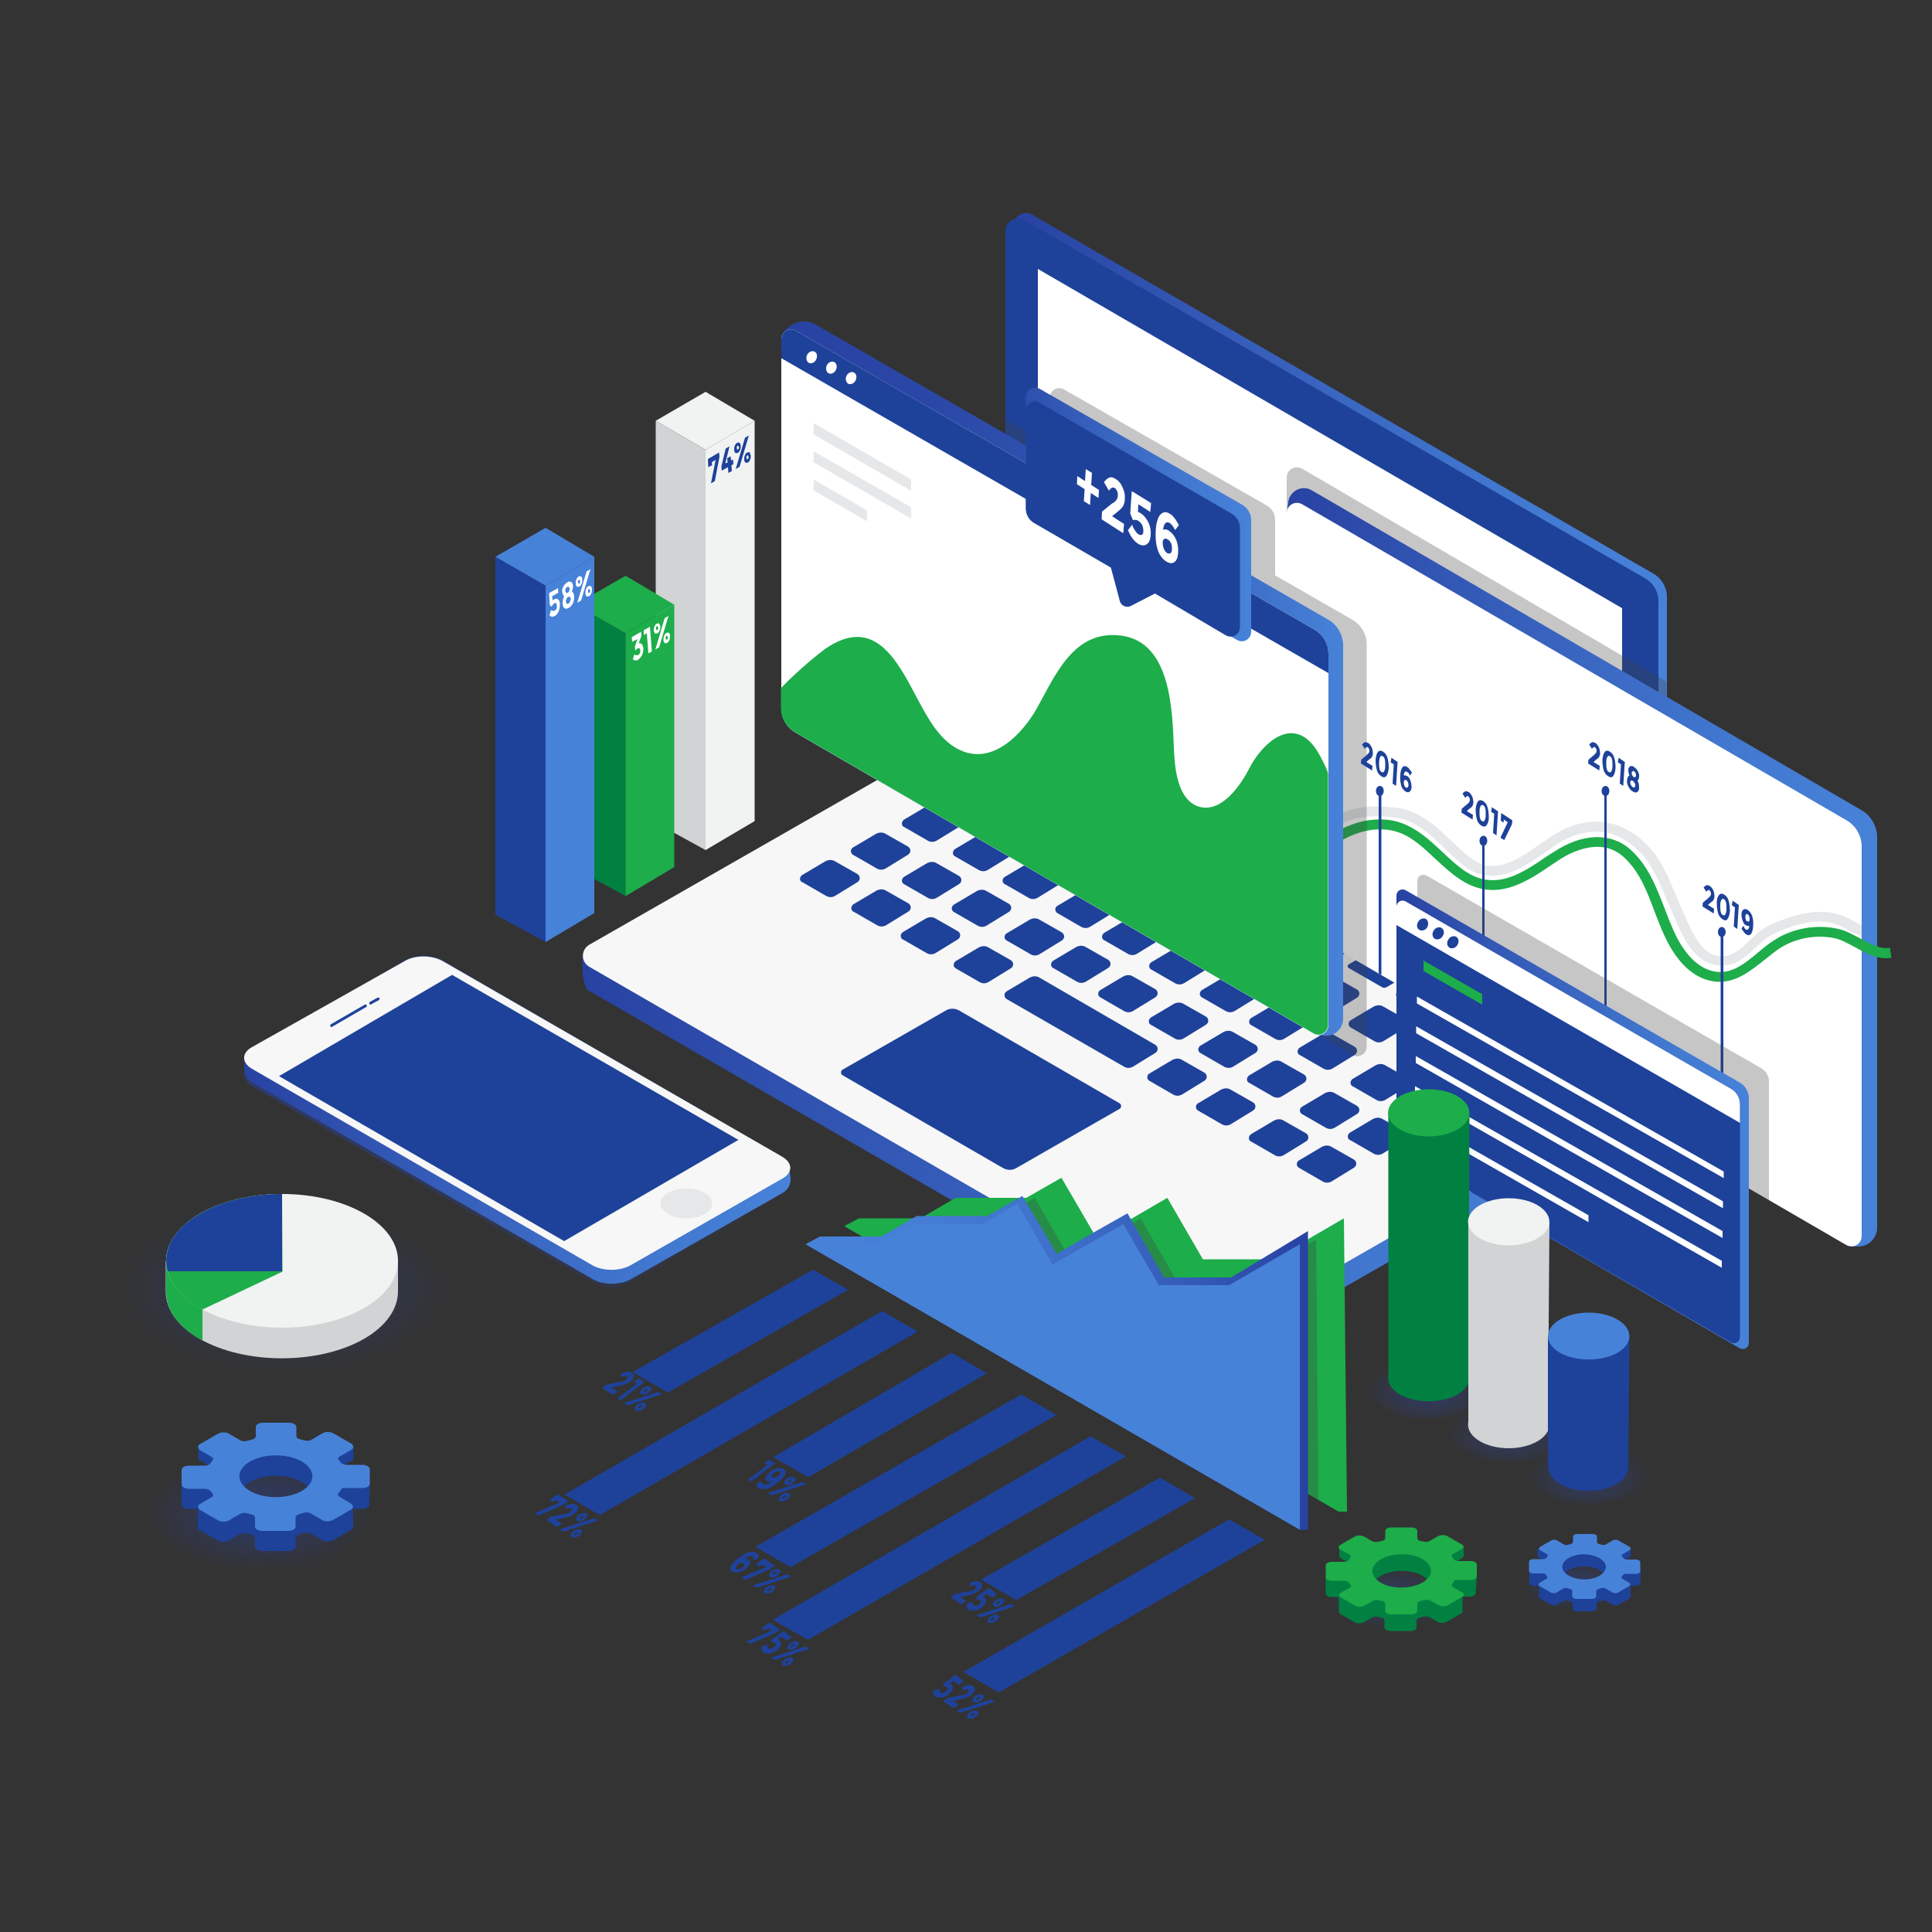 <?xml version="1.0" encoding="utf-8"?>
<!-- Generator: Adobe Illustrator 27.8.1, SVG Export Plug-In . SVG Version: 6.00 Build 0)  -->
<svg version="1.1" id="Layer_1" xmlns="http://www.w3.org/2000/svg" xmlns:xlink="http://www.w3.org/1999/xlink" x="0px" y="0px"
	 viewBox="0 0 500 500" style="enable-background:new 0 0 500 500;" xml:space="preserve">
<rect x="0" y="0" width="500" height="500" fill="#333333" stroke="none"/>
<style type="text/css">
	.st0{fill:url(#XMLID_00000049210573307438841190000014132940548690978435_);}
	.st1{fill:#1E429A;}
	.st2{fill:#FFFFFF;}
	.st3{fill:url(#XMLID_00000009591342112610283060000010930964534649335209_);}
	.st4{fill:#F7F7F7;}
	.st5{opacity:0.3;fill:#414042;enable-background:new    ;}
	.st6{fill:url(#XMLID_00000145776617190376512620000009298989461848320658_);}
	.st7{fill:#E6E7E8;}
	.st8{fill:#1DAD4A;}
	.st9{fill:url(#XMLID_00000046305430744522281340000007898858585844513719_);}
	.st10{fill:url(#SVGID_1_);}
	.st11{fill:url(#XMLID_00000137091844183869640940000007379826647237419961_);}
	.st12{fill:url(#XMLID_00000130629563434381430940000001187236156725559175_);}
	.st13{fill:url(#XMLID_00000031892017882431449260000010530362835155183027_);}
	.st14{fill:url(#XMLID_00000031903184939552051460000015331950884872300715_);}
	.st15{fill:#D1D3D4;}
	.st16{fill:#F1F2F2;}
	.st17{fill:#008142;}
	.st18{fill:#4782D9;}
	.st19{fill:url(#XMLID_00000034772833566672970460000013945603756637151908_);}
	.st20{fill:url(#XMLID_00000145767239716166260040000008123807104111394215_);}
	.st21{fill:url(#XMLID_00000163786439106171997920000014257873876643874489_);}
	.st22{fill:url(#XMLID_00000036971118722892703660000005847471963833873082_);}
	.st23{fill:url(#XMLID_00000181799404089026745890000005746731076198864515_);}
	.st24{fill:url(#XMLID_00000122687921547737296660000006175295058880459908_);}
	.st25{fill:url(#XMLID_00000075156828510851012050000008138921337868239010_);}
</style>
<g>
	<g id="Bg">
	</g>
	<g id="Graphics">
		<g id="Layer_5">
		</g>
		<g id="Layer_7">
		</g>
		<g id="Layer_8">
		</g>
		<g id="Layer_9">
		</g>
		<g id="Layer_12">
		</g>
		<g id="Layer_10">
		</g>
		<g id="Layer_11">
		</g>
		<g id="Layer_13">
		</g>
		<g id="Layer_14">
		</g>
		<g id="Layer_15">
		</g>
	</g>
	<g id="button">
	</g>
	<g id="Text">
		<g>
			<g>
				
					<linearGradient id="XMLID_00000167359654829631044960000011942225832875546262_" gradientUnits="userSpaceOnUse" x1="262.3" y1="-1755" x2="431.4" y2="-1755" gradientTransform="matrix(1 0 0 -1 0 -1588)">
					<stop  offset="0" style="stop-color:#2842A2"/>
					<stop  offset="0.283" style="stop-color:#3358B5"/>
					<stop  offset="0.742" style="stop-color:#4177CF"/>
					<stop  offset="1" style="stop-color:#4782D9"/>
				</linearGradient>
				<path id="XMLID_14_" style="fill:url(#XMLID_00000167359654829631044960000011942225832875546262_);" d="M427.8,148.4
					L267.2,55.6c-2.2-1.3-4.9,0.3-4.9,2.8v121.1c0,2.5,1.3,4.9,3.5,6.1l160.7,92.8c2.2,1.3,4.9-0.3,4.9-2.8V154.5
					C431.4,152,430,149.6,427.8,148.4z"/>
				<path id="XMLID_151_" class="st1" d="M425.8,149.7L265.1,57c-2.2-1.3-4.9,0.3-4.9,2.8v121.1c0,2.5,1.3,4.9,3.5,6.1l160.6,92.7
					c2.2,1.3,4.9-0.3,4.9-2.8v-121C429.3,153.3,428,151,425.8,149.7z"/>
				<polygon id="XMLID_152_" class="st2" points="419.8,157.4 268.6,69.6 268.6,180.4 419.8,268.1 				"/>
				
					<linearGradient id="XMLID_00000008136919758648311530000006512919978672312753_" gradientUnits="userSpaceOnUse" x1="150.725" y1="-1858.119" x2="426.639" y2="-1858.119" gradientTransform="matrix(1 0 0 -1 0 -1588)">
					<stop  offset="0" style="stop-color:#2842A2"/>
					<stop  offset="0.283" style="stop-color:#3358B5"/>
					<stop  offset="0.742" style="stop-color:#4177CF"/>
					<stop  offset="1" style="stop-color:#4782D9"/>
				</linearGradient>
				<path id="XMLID_11_" style="fill:url(#XMLID_00000008136919758648311530000006512919978672312753_);" d="M253.7,192.8
					l-102.9,54.3c0,0-0.6,8,1.6,9.3l157.6,91c4,2.3,9,2.3,13,0l101.2-57.9c4.2-2.6,1.7-9.3,1.7-9.3l-159.3-87.4
					C262.7,190.6,257.8,190.5,253.7,192.8z"/>
				<path id="XMLID_153_" class="st4" d="M253.7,186.6l-101.2,57.9c-2.2,1.3-2.2,4.4,0,5.7l157.6,91c4,2.3,9,2.3,13,0l101.2-57.9
					c2.2-1.3,2.2-4.4,0-5.7l-157.6-91C262.7,184.3,257.8,184.3,253.7,186.6z"/>
				<path id="XMLID_155_" class="st1" d="M244.8,261.5l-26.7,15.3c-0.6,0.3-0.6,1.2,0,1.5l41.5,24c1.1,0.6,2.4,0.6,3.4,0l26.7-15.3
					c0.6-0.3,0.6-1.2,0-1.5l-41.5-24C247.1,260.9,245.8,260.9,244.8,261.5z"/>
				<path id="XMLID_154_" class="st1" d="M264.9,195.5l8.7,5c0.3,0.2,0.3,0.7,0,0.9l-4.3,2.5c-0.3,0.2-0.8,0.2-1.1,0l-8.7-5
					c-0.3-0.2-0.3-0.7,0-0.9l4.3-2.5C264.1,195.3,264.5,195.3,264.9,195.5z"/>
				<path id="XMLID_156_" class="st1" d="M277.7,203.1l8.7,5c0.3,0.2,0.3,0.7,0,0.9l-4.3,2.5c-0.3,0.2-0.8,0.2-1.1,0l-8.7-5
					c-0.3-0.2-0.3-0.7,0-0.9l4.3-2.5C276.9,202.9,277.3,202.9,277.7,203.1z"/>
				<path id="XMLID_158_" class="st1" d="M290.5,210.3l8.7,5c0.3,0.2,0.3,0.7,0,0.9l-4.3,2.5c-0.3,0.2-0.8,0.2-1.1,0l-8.7-5
					c-0.3-0.2-0.3-0.7,0-0.9l4.3-2.5C289.7,210.1,290.2,210.1,290.5,210.3z"/>
				<path id="XMLID_160_" class="st1" d="M303.7,217.7l8.7,5c0.3,0.2,0.3,0.7,0,0.9l-4.3,2.5c-0.3,0.2-0.8,0.2-1.1,0l-8.7-5
					c-0.3-0.2-0.3-0.7,0-0.9l4.3-2.5C302.9,217.5,303.4,217.5,303.7,217.7z"/>
				<path id="XMLID_162_" class="st1" d="M316.4,224.8l8.7,5c0.3,0.2,0.3,0.7,0,0.9l-4.3,2.5c-0.3,0.2-0.8,0.2-1.1,0l-8.7-5
					c-0.3-0.2-0.3-0.7,0-0.9l4.3-2.5C315.6,224.6,316.1,224.6,316.4,224.8z"/>
				<path id="XMLID_164_" class="st1" d="M328.7,232.4l8.7,5c0.3,0.2,0.3,0.7,0,0.9l-4.3,2.5c-0.3,0.2-0.8,0.2-1.1,0l-8.7-5
					c-0.3-0.2-0.3-0.7,0-0.9l4.3-2.5C328,232.2,328.4,232.2,328.7,232.4z"/>
				<path id="XMLID_166_" class="st1" d="M341.7,239.5l8.7,5c0.3,0.2,0.3,0.7,0,0.9l-4.3,2.5c-0.3,0.2-0.8,0.2-1.1,0l-8.7-5
					c-0.3-0.2-0.3-0.7,0-0.9l4.3-2.5C340.9,239.3,341.3,239.3,341.7,239.5z"/>
				<path id="XMLID_168_" class="st1" d="M354.4,247.1l8.7,5c0.3,0.2,0.3,0.7,0,0.9l-4.3,2.5c-0.3,0.2-0.8,0.2-1.1,0l-8.7-5
					c-0.3-0.2-0.3-0.7,0-0.9l4.3-2.5C353.6,246.9,354,246.9,354.4,247.1z"/>
				<path id="XMLID_170_" class="st1" d="M366.9,254.5l8.7,5c0.3,0.2,0.3,0.7,0,0.9l-4.3,2.5c-0.3,0.2-0.8,0.2-1.1,0l-8.7-5
					c-0.3-0.2-0.3-0.7,0-0.9l4.3-2.5C366.1,254.3,366.6,254.3,366.9,254.5z"/>
				<path id="XMLID_172_" class="st1" d="M380.1,262.1l8.7,5c0.3,0.2,0.3,0.7,0,0.9l-4.3,2.5c-0.3,0.2-0.8,0.2-1.1,0l-8.7-5
					c-0.3-0.2-0.3-0.7,0-0.9l4.3-2.5C379.3,261.9,379.8,261.9,380.1,262.1z"/>
				<path id="XMLID_174_" class="st1" d="M392.9,269.3l8.7,5c0.3,0.2,0.3,0.7,0,0.9l-4.3,2.5c-0.3,0.2-0.8,0.2-1.1,0l-8.7-5
					c-0.3-0.2-0.3-0.7,0-0.9l4.3-2.5C392.1,269.1,392.6,269.1,392.9,269.3z"/>
				<g id="XMLID_185_">
					<path id="XMLID_157_" class="st1" d="M247.2,204.9l5.9-3.5c0.8-0.4,1.7-0.5,2.5,0l5.8,3.3c0.8,0.5,0.8,1.6,0,2.1l-5.7,3.5
						c-0.8,0.5-1.7,0.5-2.5,0l-5.9-3.4C246.3,206.6,246.3,205.4,247.2,204.9z"/>
					<path id="XMLID_1_" class="st1" d="M260.4,212.6l5.9-3.5c0.8-0.4,1.7-0.5,2.5,0l5.8,3.3c0.8,0.5,0.8,1.6,0,2.1l-5.7,3.5
						c-0.8,0.5-1.7,0.5-2.5,0l-5.9-3.4C259.6,214.2,259.6,213,260.4,212.6z"/>
					<path id="XMLID_2_" class="st1" d="M273.2,219.8l5.9-3.5c0.8-0.4,1.7-0.5,2.5,0l5.8,3.3c0.8,0.5,0.8,1.6,0,2.1l-5.7,3.5
						c-0.8,0.5-1.7,0.5-2.5,0l-5.9-3.4C272.4,221.4,272.4,220.2,273.2,219.8z"/>
					<path id="XMLID_3_" class="st1" d="M286.9,227.2l5.9-3.5c0.8-0.4,1.7-0.5,2.5,0l5.8,3.3c0.8,0.5,0.8,1.6,0,2.1l-5.7,3.5
						c-0.8,0.5-1.7,0.5-2.5,0l-5.9-3.4C286.1,228.9,286.1,227.7,286.9,227.2z"/>
					<path id="XMLID_4_" class="st1" d="M298.9,234.3l5.9-3.5c0.8-0.4,1.7-0.5,2.5,0l5.8,3.3c0.8,0.5,0.8,1.6,0,2.1l-5.7,3.5
						c-0.8,0.5-1.7,0.5-2.5,0l-5.9-3.4C298.1,235.9,298.1,234.8,298.9,234.3z"/>
					<path id="XMLID_5_" class="st1" d="M311.2,241.9l5.9-3.5c0.8-0.4,1.7-0.5,2.5,0l5.8,3.3c0.8,0.5,0.8,1.6,0,2.1l-5.7,3.5
						c-0.8,0.5-1.7,0.5-2.5,0l-5.9-3.4C310.4,243.5,310.3,242.3,311.2,241.9z"/>
					<path id="XMLID_6_" class="st1" d="M324.2,249l5.9-3.5c0.8-0.4,1.7-0.5,2.5,0l5.8,3.3c0.8,0.5,0.8,1.6,0,2.1l-5.7,3.5
						c-0.8,0.5-1.7,0.5-2.5,0l-5.9-3.4C323.4,250.7,323.4,249.5,324.2,249z"/>
					<path id="XMLID_7_" class="st1" d="M337,256.3l5.9-3.5c0.8-0.4,1.7-0.5,2.5,0l5.8,3.3c0.8,0.5,0.8,1.6,0,2.1l-5.7,3.5
						c-0.8,0.5-1.7,0.5-2.5,0l-5.9-3.4C336.2,257.9,336.2,256.8,337,256.3z"/>
					<path id="XMLID_8_" class="st1" d="M349.6,264l5.9-3.5c0.8-0.4,1.7-0.5,2.5,0l5.8,3.3c0.8,0.5,0.8,1.6,0,2.1l-5.7,3.5
						c-0.8,0.5-1.7,0.5-2.5,0l-5.9-3.4C348.8,265.6,348.8,264.5,349.6,264z"/>
					<path id="XMLID_9_" class="st1" d="M363.3,272.1l5.9-3.5c0.8-0.4,1.7-0.5,2.5,0l5.8,3.3c0.8,0.5,0.8,1.6,0,2.1l-5.7,3.5
						c-0.8,0.5-1.7,0.5-2.5,0l-5.9-3.4C362.5,273.7,362.5,272.5,363.3,272.1z"/>
					<path id="XMLID_10_" class="st1" d="M375.7,278.8l5.9-3.5c0.8-0.4,1.7-0.5,2.5,0l5.8,3.3c0.8,0.5,0.8,1.6,0,2.1l-5.7,3.5
						c-0.8,0.5-1.7,0.5-2.5,0l-5.9-3.4C374.9,280.4,374.9,279.3,375.7,278.8z"/>
				</g>
				<g id="XMLID_12_">
					<path id="XMLID_134_" class="st1" d="M234,212.1l5.9-3.5c0.8-0.4,1.7-0.5,2.5,0l5.8,3.3c0.8,0.5,0.8,1.6,0,2.1l-5.7,3.5
						c-0.8,0.5-1.7,0.5-2.5,0l-5.9-3.4C233.2,213.8,233.2,212.6,234,212.1z"/>
					<path id="XMLID_133_" class="st1" d="M247.2,219.7l5.9-3.5c0.8-0.4,1.7-0.5,2.5,0l5.8,3.3c0.8,0.5,0.8,1.6,0,2.1l-5.7,3.5
						c-0.8,0.5-1.7,0.5-2.5,0l-5.9-3.4C246.4,221.4,246.4,220.2,247.2,219.7z"/>
					<path id="XMLID_132_" class="st1" d="M260.1,226.9l5.9-3.5c0.8-0.4,1.7-0.5,2.5,0l5.8,3.3c0.8,0.5,0.8,1.6,0,2.1l-5.7,3.5
						c-0.8,0.5-1.7,0.5-2.5,0l-5.9-3.4C259.3,228.6,259.2,227.4,260.1,226.9z"/>
					<path id="XMLID_131_" class="st1" d="M273.7,234.4l5.9-3.5c0.8-0.4,1.7-0.5,2.5,0l5.8,3.3c0.8,0.5,0.8,1.6,0,2.1l-5.7,3.5
						c-0.8,0.5-1.7,0.5-2.5,0l-5.9-3.4C272.9,236,272.9,234.8,273.7,234.4z"/>
					<path id="XMLID_130_" class="st1" d="M285.8,241.4l5.9-3.5c0.8-0.4,1.7-0.5,2.5,0l5.8,3.3c0.8,0.5,0.8,1.6,0,2.1l-5.7,3.5
						c-0.8,0.5-1.7,0.5-2.5,0l-5.9-3.4C285,243.1,285,241.9,285.8,241.4z"/>
					<path id="XMLID_129_" class="st1" d="M298,249l5.9-3.5c0.8-0.4,1.7-0.5,2.5,0l5.8,3.3c0.8,0.5,0.8,1.6,0,2.1l-5.7,3.5
						c-0.8,0.5-1.7,0.5-2.5,0l-5.9-3.4C297.2,250.7,297.2,249.5,298,249z"/>
					<path id="XMLID_128_" class="st1" d="M311.1,256.2l5.9-3.5c0.8-0.4,1.7-0.5,2.5,0l5.8,3.3c0.8,0.5,0.8,1.6,0,2.1l-5.7,3.5
						c-0.8,0.5-1.7,0.5-2.5,0l-5.9-3.4C310.3,257.8,310.3,256.7,311.1,256.2z"/>
					<path id="XMLID_127_" class="st1" d="M323.9,263.4l5.9-3.5c0.8-0.4,1.7-0.5,2.5,0l5.8,3.3c0.8,0.5,0.8,1.6,0,2.1l-5.7,3.5
						c-0.8,0.5-1.7,0.5-2.5,0l-5.9-3.4C323.1,265.1,323,263.9,323.9,263.4z"/>
					<path id="XMLID_126_" class="st1" d="M336.4,271.1l5.9-3.5c0.8-0.4,1.7-0.5,2.5,0l5.8,3.3c0.8,0.5,0.8,1.6,0,2.1l-5.7,3.5
						c-0.8,0.5-1.7,0.5-2.5,0l-5.9-3.4C335.6,272.8,335.6,271.6,336.4,271.1z"/>
					<path id="XMLID_125_" class="st1" d="M350.1,279.2l5.9-3.5c0.8-0.4,1.7-0.5,2.5,0l5.8,3.3c0.8,0.5,0.8,1.6,0,2.1l-5.7,3.5
						c-0.8,0.5-1.7,0.5-2.5,0l-5.9-3.4C349.3,280.9,349.3,279.7,350.1,279.2z"/>
					<path id="XMLID_13_" class="st1" d="M362.5,285.9l5.9-3.5c0.8-0.4,1.7-0.5,2.5,0l5.8,3.3c0.8,0.5,0.8,1.6,0,2.1l-5.7,3.5
						c-0.8,0.5-1.7,0.5-2.5,0l-5.9-3.4C361.7,287.6,361.7,286.4,362.5,285.9z"/>
				</g>
				<g id="XMLID_177_">
					<path id="XMLID_189_" class="st1" d="M220.8,219.3l5.9-3.5c0.8-0.4,1.7-0.5,2.5,0l5.8,3.3c0.8,0.5,0.8,1.6,0,2.1l-5.7,3.5
						c-0.8,0.5-1.7,0.5-2.5,0l-5.9-3.4C220,220.9,220,219.7,220.8,219.3z"/>
					<path id="XMLID_188_" class="st1" d="M234,226.9l5.9-3.5c0.8-0.4,1.7-0.5,2.5,0l5.8,3.3c0.8,0.5,0.8,1.6,0,2.1l-5.7,3.5
						c-0.8,0.5-1.7,0.5-2.5,0l-5.9-3.4C233.2,228.5,233.2,227.4,234,226.9z"/>
					<path id="XMLID_187_" class="st1" d="M246.9,234.1l5.9-3.5c0.8-0.4,1.7-0.5,2.5,0l5.8,3.3c0.8,0.5,0.8,1.6,0,2.1l-5.7,3.5
						c-0.8,0.5-1.7,0.5-2.5,0l-5.9-3.4C246.1,235.7,246.1,234.6,246.9,234.1z"/>
					<path id="XMLID_186_" class="st1" d="M260.6,241.5l5.9-3.5c0.8-0.4,1.7-0.5,2.5,0l5.8,3.3c0.8,0.5,0.8,1.6,0,2.1l-5.7,3.5
						c-0.8,0.5-1.7,0.5-2.5,0l-5.9-3.4C259.8,243.2,259.7,242,260.6,241.5z"/>
					<path id="XMLID_184_" class="st1" d="M272.6,248.6l5.9-3.5c0.8-0.4,1.7-0.5,2.5,0l5.8,3.3c0.8,0.5,0.8,1.6,0,2.1l-5.7,3.5
						c-0.8,0.5-1.7,0.5-2.5,0l-5.9-3.4C271.8,250.3,271.8,249.1,272.6,248.6z"/>
					<path id="XMLID_183_" class="st1" d="M284.8,256.2l5.9-3.5c0.8-0.4,1.7-0.5,2.5,0l5.8,3.3c0.8,0.5,0.8,1.6,0,2.1l-5.7,3.5
						c-0.8,0.5-1.7,0.5-2.5,0l-5.9-3.4C284,257.8,284,256.7,284.8,256.2z"/>
					<path id="XMLID_182_" class="st1" d="M297.9,263.3l5.9-3.5c0.8-0.4,1.7-0.5,2.5,0l5.8,3.3c0.8,0.5,0.8,1.6,0,2.1l-5.7,3.5
						c-0.8,0.5-1.7,0.5-2.5,0l-5.9-3.4C297.1,265,297.1,263.8,297.9,263.3z"/>
					<path id="XMLID_181_" class="st1" d="M310.7,270.6l5.9-3.5c0.8-0.4,1.7-0.5,2.5,0l5.8,3.3c0.8,0.5,0.8,1.6,0,2.1l-5.7,3.5
						c-0.8,0.5-1.7,0.5-2.5,0l-5.9-3.4C309.9,272.2,309.9,271.1,310.7,270.6z"/>
					<path id="XMLID_180_" class="st1" d="M323.3,278.3l5.9-3.5c0.8-0.4,1.7-0.5,2.5,0l5.8,3.3c0.8,0.5,0.8,1.6,0,2.1l-5.7,3.5
						c-0.8,0.5-1.7,0.5-2.5,0l-5.9-3.4C322.5,280,322.5,278.8,323.3,278.3z"/>
					<path id="XMLID_179_" class="st1" d="M337,286.4l5.9-3.5c0.8-0.4,1.7-0.5,2.5,0l5.8,3.3c0.8,0.5,0.8,1.6,0,2.1l-5.7,3.5
						c-0.8,0.5-1.7,0.5-2.5,0l-5.9-3.4C336.2,288,336.2,286.9,337,286.4z"/>
					<path id="XMLID_178_" class="st1" d="M349.4,293.1l5.9-3.5c0.8-0.4,1.7-0.5,2.5,0l5.8,3.3c0.8,0.5,0.8,1.6,0,2.1l-5.7,3.5
						c-0.8,0.5-1.7,0.5-2.5,0l-5.9-3.4C348.6,294.8,348.6,293.6,349.4,293.1z"/>
				</g>
				<g id="XMLID_202_">
					<path id="XMLID_213_" class="st1" d="M207.7,226.4l5.9-3.5c0.8-0.4,1.7-0.5,2.5,0l5.8,3.3c0.8,0.5,0.8,1.6,0,2.1l-5.7,3.5
						c-0.8,0.5-1.7,0.5-2.5,0l-5.9-3.4C206.8,228.1,206.8,226.9,207.7,226.4z"/>
					<path id="XMLID_212_" class="st1" d="M220.9,234l5.9-3.5c0.8-0.4,1.7-0.5,2.5,0l5.8,3.3c0.8,0.5,0.8,1.6,0,2.1l-5.7,3.5
						c-0.8,0.5-1.7,0.5-2.5,0L221,236C220.1,235.7,220.1,234.5,220.9,234z"/>
					<path id="XMLID_211_" class="st1" d="M233.7,241.2l5.9-3.5c0.8-0.4,1.7-0.5,2.5,0l5.8,3.3c0.8,0.5,0.8,1.6,0,2.1l-5.7,3.5
						c-0.8,0.5-1.7,0.5-2.5,0l-5.9-3.4C232.9,242.9,232.9,241.7,233.7,241.2z"/>
					<path id="XMLID_210_" class="st1" d="M247.4,248.7l5.9-3.5c0.8-0.4,1.7-0.5,2.5,0l5.8,3.3c0.8,0.5,0.8,1.6,0,2.1l-5.7,3.5
						c-0.8,0.5-1.7,0.5-2.5,0l-5.9-3.4C246.6,250.3,246.6,249.2,247.4,248.7z"/>
					<path id="XMLID_208_" class="st1" d="M260.6,256.5l5.9-3.5c0.8-0.4,1.7-0.5,2.5,0l30,17.4c0.8,0.5,0.8,1.6,0,2.1l-5.7,3.5
						c-0.8,0.5-1.7,0.5-2.5,0l-30.2-17.4C259.8,258.2,259.7,257,260.6,256.5z"/>
					<path id="XMLID_206_" class="st1" d="M297.5,277.8l5.9-3.5c0.8-0.4,1.7-0.5,2.5,0l5.8,3.3c0.8,0.5,0.8,1.6,0,2.1l-5.7,3.5
						c-0.8,0.5-1.7,0.5-2.5,0l-5.9-3.4C296.7,279.4,296.7,278.2,297.5,277.8z"/>
					<path id="XMLID_205_" class="st1" d="M310.1,285.5l5.9-3.5c0.8-0.4,1.7-0.5,2.5,0l5.8,3.3c0.8,0.5,0.8,1.6,0,2.1l-5.7,3.5
						c-0.8,0.5-1.7,0.5-2.5,0l-5.9-3.4C309.3,287.1,309.3,285.9,310.1,285.5z"/>
					<path id="XMLID_204_" class="st1" d="M323.8,293.5l5.9-3.5c0.8-0.4,1.7-0.5,2.5,0l5.8,3.3c0.8,0.5,0.8,1.6,0,2.1l-5.7,3.5
						c-0.8,0.5-1.7,0.5-2.5,0l-5.9-3.4C323,295.2,323,294,323.8,293.5z"/>
					<path id="XMLID_203_" class="st1" d="M336.2,300.3l5.9-3.5c0.8-0.4,1.7-0.5,2.5,0l5.8,3.3c0.8,0.5,0.8,1.6,0,2.1l-5.7,3.5
						c-0.8,0.5-1.7,0.5-2.5,0l-5.9-3.4C335.4,301.9,335.4,300.7,336.2,300.3z"/>
				</g>
			</g>
			<path class="st5" d="M337,121.3c-1.8-1-4,0.2-4,2.3v5.3V217l0,0v3.1l0,0v1.2c-1.6,1-3.2,2-4.9,2.6l0.9,2.4c1.4-0.5,2.7-1.2,4-1.9
				v4.6v0.8c0,2.8,1.5,5.4,3.9,6.8l19.9,11.5l0.6,0.4l0,0l26.1,15.2l0,0l0.6,0.4l43.9,25.5c0.2-0.2,0.5-0.4,0.7-0.7
				c1.4-0.3,2.6-1.5,2.6-3.2V176.4L337,121.3z"/>
			<g>
				
					<linearGradient id="XMLID_00000076566539865474341710000002151754624333951668_" gradientUnits="userSpaceOnUse" x1="333.1" y1="-1812.464" x2="485.8" y2="-1812.464" gradientTransform="matrix(1 0 0 -1 0 -1588)">
					<stop  offset="0" style="stop-color:#2842A2"/>
					<stop  offset="0.283" style="stop-color:#3358B5"/>
					<stop  offset="0.742" style="stop-color:#4177CF"/>
					<stop  offset="1" style="stop-color:#4782D9"/>
				</linearGradient>
				<path id="XMLID_173_" style="fill:url(#XMLID_00000076566539865474341710000002151754624333951668_);" d="M481.8,209.7
					l-142.3-82.8c-2.5-1.5-5.7,0.1-6.1,3l-0.3,2.5v100.4c0,2.8,1.5,5.4,3.9,6.8l142.1,83h1.8c2.7,0,4.9-2.2,4.9-4.9V216.5
					C485.7,213.7,484.2,211.1,481.8,209.7z"/>
				<path id="XMLID_171_" class="st2" d="M477.9,212.3L337,130.5c-1.8-1-4,0.2-4,2.3v100.8c0,2.8,1.5,5.4,3.9,6.8l140.9,81.8
					c1.8,1,4-0.2,4-2.3V219.1C481.8,216.3,480.3,213.7,477.9,212.3z"/>
				<path class="st7" d="M481.8,242.4v-2.9c-0.4-0.2-0.7-0.4-1.1-0.6c-2-1.1-4-2.2-6.2-2.6c-5.9-1.1-11.6,1-16,2.9
					c-2.5,1.1-4.3,2.8-5.9,4.4c-2.5,2.3-4.4,4.2-7.9,3.8c-4.4-0.5-6.9-6.3-8.9-10.9c-0.3-0.7-0.6-1.4-0.9-2.1
					c-0.5-1.2-1-2.3-1.5-3.5c-2.5-5.9-5-12-12-16c-6.1-3.5-13.3-2.9-20.1,1.7c-0.8,0.5-1.6,1.1-2.5,1.7c-4.7,3.3-9.6,6.7-14.6,5.6
					c-2.6-0.6-5.3-3.2-8.2-5.9c-3.9-3.8-8.4-8.1-14.3-8.9c-6.7-0.9-12.1-0.2-16.4,2.2c-2,1.1-4.1,2.9-6.3,4.8
					c-1.9,1.6-3.9,3.4-6,4.8v3.1c2.8-1.8,5.4-4,7.7-6c2.1-1.8,4.1-3.6,5.8-4.5c3.8-2.1,8.6-2.7,14.8-1.9c5.1,0.7,9,4.5,12.8,8.2
					c3.1,3,6.1,5.9,9.5,6.6c6.1,1.3,11.7-2.6,16.6-6c0.8-0.6,1.6-1.1,2.4-1.7c3.5-2.3,10.4-5.6,17.4-1.6c6.3,3.6,8.5,9,10.9,14.7
					c0.5,1.2,1,2.4,1.5,3.5c0.3,0.6,0.6,1.3,0.9,2c2.1,5,5.1,11.8,11,12.5c0.4,0,0.8,0.1,1.2,0.1c3.9,0,6.3-2.3,8.7-4.5
					c1.6-1.5,3.2-3,5.2-3.9c4-1.8,9.2-3.7,14.4-2.7c1.8,0.4,3.6,1.3,5.4,2.4C480.2,241.6,481,242,481.8,242.4z"/>
				<g id="XMLID_169_">
					<path class="st8" d="M445,254.1c-0.4,0-0.8,0-1.3-0.1c-6.6-0.8-10.8-7-13.1-12.2c-0.9-1.9-1.6-3.9-2.4-5.9
						c-2-5.3-3.9-10.4-8-14.1c-6.1-5.6-14.4-0.8-16.8,0.8c-0.6,0.4-1.2,0.8-1.8,1.2c-5,3.4-10.8,7.3-17.1,6.4
						c-5.3-0.7-9.2-4.4-13-7.9c-3-2.8-6-5.7-9.6-6.9c-4.3-1.5-9.5-0.8-14.5,2c-1.7,0.9-3.7,2.7-5.8,4.5c-3.6,3.1-7.6,6.6-12.4,8.3
						l-0.9-2.4c4.3-1.5,8.1-4.9,11.5-7.9c2.2-1.9,4.3-3.8,6.3-4.8c5.6-3.1,11.7-3.9,16.6-2.1c4.2,1.5,7.4,4.5,10.6,7.5
						c3.6,3.4,7.1,6.7,11.6,7.2c5.4,0.7,10.5-2.7,15.3-6c0.6-0.4,1.2-0.8,1.9-1.2c7.5-5,15-5.1,20-0.5c4.5,4.1,6.6,9.7,8.7,15.1
						c0.7,1.9,1.5,3.9,2.3,5.7c2,4.5,5.6,10,11.1,10.7c4.2,0.5,7.4-2.2,10.8-5c1.3-1.1,2.7-2.3,4.2-3.2c4.6-3,10.5-4.1,16.1-3
						c2.2,0.4,4.3,1.6,6.2,2.6c2.6,1.4,5,2.8,7.6,2.4l0.4,2.6c-3.5,0.5-6.4-1.1-9.3-2.7c-1.9-1-3.6-2-5.4-2.4c-5-1-10.1,0-14.2,2.6
						c-1.3,0.9-2.6,1.9-3.9,3C453.3,251,449.7,254.1,445,254.1z"/>
				</g>
				<polygon class="st1" points="446,241.2 445.3,241.2 445.3,303.3 446,303.7 				"/>
				<polygon class="st1" points="356.8,251.9 357.5,252.3 357.5,204.7 356.8,204.7 				"/>
				<polygon class="st1" points="383.6,267.5 384.2,267.8 384.2,217.6 383.6,217.6 				"/>
				<polygon class="st1" points="415.2,285.8 415.8,286.2 415.8,204.7 415.2,204.7 				"/>
				<path class="st1" d="M358.1,204.7c0,0.7-0.4,1.3-1,1.3s-1-0.6-1-1.3s0.4-1.3,1-1.3S358.1,203.9,358.1,204.7z"/>
				<path class="st1" d="M384.9,217.6c0,0.7-0.4,1.3-1,1.3s-1-0.6-1-1.3s0.4-1.3,1-1.3S384.9,216.8,384.9,217.6z"/>
				<path class="st1" d="M416.5,204.7c0,0.7-0.4,1.3-1,1.3s-1-0.6-1-1.3s0.4-1.3,1-1.3C416,203.4,416.5,203.9,416.5,204.7z"/>
				<ellipse class="st1" cx="445.6" cy="241.2" rx="1" ry="1.3"/>
			</g>
			<path class="st5" d="M350,160.4l-20-11.5v-14.3c0-1.6-0.8-3-2.2-3.8l-52.4-30c-1.7-1-3.7,0.2-3.7,2.1v3.4v9l-11.4-6.6v80.6
				c0,1.5,0.5,2.9,1.3,4.1c-2.7-0.3-5.4,0.3-7.8,1.6l-16.5,12.5L349.9,273c1.7,1,3.8-0.2,3.8-2.2v-104
				C353.7,164.2,352.3,161.7,350,160.4z"/>
			<g>
				
					<linearGradient id="XMLID_00000080181265603396931400000011379104151952333710_" gradientUnits="userSpaceOnUse" x1="202.2" y1="-1763.634" x2="347.6" y2="-1763.634" gradientTransform="matrix(1 0 0 -1 0 -1588)">
					<stop  offset="0" style="stop-color:#2842A2"/>
					<stop  offset="0.244" style="stop-color:#2A46A6"/>
					<stop  offset="0.499" style="stop-color:#3053B0"/>
					<stop  offset="0.758" style="stop-color:#3A67C2"/>
					<stop  offset="1" style="stop-color:#4782D9"/>
				</linearGradient>
				<path id="XMLID_36_" style="fill:url(#XMLID_00000080181265603396931400000011379104151952333710_);" d="M343.8,160.4L211.1,84
					c-3.3-1.9-7.6-0.3-8.9,3.3v0.1v96.2c0,2.7,1.7,4.9,4,6.2l134.2,77.9l2,0.3c2.7,0.5,5.2-1.6,5.2-4.4v-96.7
					C347.5,164.2,346.1,161.7,343.8,160.4z"/>
				<path id="XMLID_35_" class="st2" d="M340.1,162.9L206,85.6c-1.7-1-3.8,0.2-3.8,2.2v95.4c0,2.7,1.4,5.1,3.7,6.4L340,267.5
					c1.7,1,3.8-0.2,3.8-2.2v-96C343.8,166.6,342.4,164.2,340.1,162.9z"/>
				<g id="XMLID_34_">
					<polygon class="st7" points="235.8,127 210.5,112.4 210.6,109.5 235.8,124.1 					"/>
				</g>
				<g id="XMLID_33_">
					<polygon class="st7" points="235.8,134.2 210.5,119.6 210.6,116.8 235.8,131.3 					"/>
				</g>
				<g id="XMLID_32_">
					<polygon class="st7" points="224.4,134.9 210.5,126.9 210.6,124.1 224.4,132.1 					"/>
				</g>
				<path class="st1" d="M340.1,162.9L206,85.6c-1.7-1-3.8,0.2-3.8,2.2v4.9l141.6,81.5v-4.9C343.8,166.6,342.4,164.2,340.1,162.9z"
					/>
				<path class="st8" d="M343.3,199c-1.6-3.5-4-8.7-8.4-9.2c-4.9-0.6-9.5,5-11.5,8.9c-2.2,4.3-7.1,11.7-13,10.1
					c-5.8-1.7-6.4-10.3-6.6-15.1c-0.4-9.7-0.7-27.5-13.6-29.2c-12.2-1.6-16.9,9.9-21.8,18.7c-3.6,6.4-11,14.5-19.3,11.2
					c-5.8-2.3-9-8.6-11.8-13.8c-5.3-10.1-11.2-21.3-23.7-12.7c-1,0.7-7.1,5.5-11.5,10.2v5c0,2.7,1.4,5.1,3.7,6.4l134.1,77.9
					c1.7,1,3.8-0.2,3.8-2.2v-65C343.6,199.8,343.5,199.4,343.3,199z"/>
				
					<linearGradient id="SVGID_1_" gradientUnits="userSpaceOnUse" x1="265.5" y1="-1721.15" x2="323.8" y2="-1721.15" gradientTransform="matrix(1 0 0 -1 0 -1588)">
					<stop  offset="0" style="stop-color:#2E4FAD"/>
					<stop  offset="0.142" style="stop-color:#3258B5"/>
					<stop  offset="0.691" style="stop-color:#4177CF"/>
					<stop  offset="1" style="stop-color:#4782D9"/>
				</linearGradient>
				<path class="st10" d="M321.6,130.7l-52.4-30c-1.7-1-3.7,0.2-3.7,2.1v28.7c0,1.6,0.8,3,2.2,3.8l22.6,12.8l11.5,6.7l18.3,10.8
					c1.7,1,3.7-0.2,3.7-2.1v-29C323.8,133,322.9,131.5,321.6,130.7z"/>
				<path id="XMLID_30_" class="st1" d="M265.5,106.3v25.3c0,1.6,0.8,3,2.2,3.8l19.8,11.5l2.3,8.6c0.3,1.3,1.8,1.9,2.9,1.3l6.2-3.2
					l18.3,10.8c1.7,1,3.7-0.2,3.7-2.1v-25.6c0-1.6-0.8-3-2.2-3.8L269,104.2C267.5,103.2,265.5,104.4,265.5,106.3z"/>
				<path class="st2" d="M211.2,93.1c-0.4,0.8-1.3,1.1-1.9,0.8c-0.6-0.4-0.8-1.3-0.4-2.1c0.4-0.8,1.3-1.1,1.9-0.8
					C211.5,91.3,211.6,92.3,211.2,93.1z"/>
				<path class="st2" d="M216.3,95.8c-0.4,0.8-1.3,1.1-1.9,0.8c-0.6-0.4-0.8-1.3-0.4-2.1c0.4-0.8,1.3-1.1,1.9-0.8
					C216.6,94.1,216.7,95,216.3,95.8z"/>
				<path class="st2" d="M221.4,98.5c-0.4,0.8-1.3,1.1-1.9,0.8c-0.6-0.4-0.8-1.3-0.4-2.1c0.4-0.8,1.3-1.1,1.9-0.8
					C221.7,96.8,221.8,97.7,221.4,98.5z"/>
			</g>
			<path class="st5" d="M455.7,276.4l-86.5-49.8c-1.1-0.6-2.4,0.1-2.4,1.4v2.8v4.7v22.2l16.7,9.7l0,0l0.6,0.4l61.1,35.5l0.6,0.4
				l12,7v-30.3C458,278.7,457.1,277.2,455.7,276.4z"/>
			<g>
				
					<linearGradient id="XMLID_00000055706092579100241760000016504005305392732802_" gradientUnits="userSpaceOnUse" x1="361.4" y1="-1877.65" x2="452.6" y2="-1877.65" gradientTransform="matrix(1 0 0 -1 0 -1588)">
					<stop  offset="0" style="stop-color:#2842A2"/>
					<stop  offset="0.283" style="stop-color:#3358B5"/>
					<stop  offset="0.742" style="stop-color:#4177CF"/>
					<stop  offset="1" style="stop-color:#4782D9"/>
				</linearGradient>
				<path id="XMLID_121_" style="fill:url(#XMLID_00000055706092579100241760000016504005305392732802_);" d="M450.3,280.2
					l-86.5-49.8c-1.1-0.6-2.4,0.1-2.4,1.4v62.9c0,1.7,0.9,3.2,2.3,4l86.5,50.2c1.1,0.6,2.4-0.1,2.4-1.4v-63.3
					C452.6,282.6,451.7,281,450.3,280.2z"/>
				<path id="XMLID_120_" class="st1" d="M448,281.8l-84.2-48.5c-1.1-0.6-2.4,0.1-2.4,1.4v59.8c0,1.7,0.9,3.2,2.3,4l84.2,48.9
					c1.1,0.6,2.4-0.1,2.4-1.4v-60.2C450.3,284.1,449.4,282.6,448,281.8z"/>
				<g id="XMLID_119_">
					<polygon class="st2" points="446.1,304.9 366.7,259.7 366.7,257.9 446.1,303.2 					"/>
				</g>
				<g id="XMLID_118_">
					<polygon class="st8" points="383.6,260 368.4,251.3 368.4,248.6 383.6,257.3 					"/>
				</g>
				<g id="XMLID_117_">
					<polygon class="st2" points="445.9,312.7 366.5,267.4 366.5,265.6 445.9,310.9 					"/>
				</g>
				<g id="XMLID_116_">
					<polygon class="st2" points="445.8,320.4 366.4,275.1 366.4,273.3 445.8,318.6 					"/>
				</g>
				<g id="XMLID_115_">
					<polygon class="st2" points="445.6,328.1 366.2,282.8 366.2,281.1 445.6,326.3 					"/>
				</g>
				<g id="XMLID_114_">
					<polygon class="st2" points="411.1,316.3 366.1,290.6 366,288.8 411.1,314.5 					"/>
				</g>
				<path class="st2" d="M448,281.8l-84.2-48.5c-1.1-0.6-2.4,0.1-2.4,1.4v4.7l88.9,51.2v-4.7C450.3,284.1,449.4,282.6,448,281.8z"/>
				<path class="st1" d="M369.4,239.9c-0.4,0.8-1.3,1.1-2,0.8c-0.7-0.4-0.9-1.3-0.4-2.1c0.4-0.8,1.3-1.1,2-0.8
					C369.6,238.2,369.8,239.1,369.4,239.9z"/>
				<path class="st1" d="M373.4,242.2c-0.4,0.8-1.3,1.1-2,0.8c-0.7-0.4-0.9-1.3-0.4-2.1c0.4-0.8,1.3-1.1,2-0.8
					C373.7,240.5,373.9,241.4,373.4,242.2z"/>
				<path class="st1" d="M377.2,244.5c-0.4,0.8-1.3,1.1-2,0.8c-0.7-0.4-0.9-1.3-0.4-2.1c0.4-0.8,1.3-1.1,2-0.8
					C377.5,242.8,377.7,243.7,377.2,244.5z"/>
			</g>
			<g>
				
					<linearGradient id="XMLID_00000118376489706402232940000017898730358316082307_" gradientUnits="userSpaceOnUse" x1="63.2" y1="-1878.831" x2="204.6" y2="-1878.831" gradientTransform="matrix(1 0 0 -1 0 -1588)">
					<stop  offset="0" style="stop-color:#2842A2;stop-opacity:0.5"/>
					<stop  offset="1" style="stop-color:#2842A2;stop-opacity:0"/>
				</linearGradient>
				
					<path id="XMLID_00000117655380251700928630000018313440110555914160_" style="fill:url(#XMLID_00000118376489706402232940000017898730358316082307_);" d="
					M63.2,275.7v2c0,1.4,0.8,2.7,2,3.4l88.3,51c2.7,1.5,7,1.5,9.7,0l39.4-22.4c1.2-0.7,2-2,2-3.4l0,0c0-2.8-1.5-5.5-3.9-6.9
					l-86.2-49.8c-2.7-1.5-7-1.6-9.7,0l-39.7,22.9C63.9,273.1,63.2,274.3,63.2,275.7z"/>
				
					<linearGradient id="XMLID_00000089561021945751812170000008211917734123114904_" gradientUnits="userSpaceOnUse" x1="63.2" y1="-1877.831" x2="204.6" y2="-1877.831" gradientTransform="matrix(1 0 0 -1 0 -1588)">
					<stop  offset="0" style="stop-color:#2842A2"/>
					<stop  offset="0.283" style="stop-color:#3358B5"/>
					<stop  offset="0.742" style="stop-color:#4177CF"/>
					<stop  offset="1" style="stop-color:#4782D9"/>
				</linearGradient>
				<path id="XMLID_43_" style="fill:url(#XMLID_00000089561021945751812170000008211917734123114904_);" d="M63.2,274.7v2
					c0,1.4,0.8,2.7,2,3.4l88.3,51c2.7,1.5,7,1.5,9.7,0l39.4-22.4c1.2-0.7,2-2,2-3.4l0,0c0-2.8-1.5-5.5-3.9-6.9l-86.2-49.8
					c-2.7-1.5-7-1.6-9.7,0l-39.7,22.9C63.9,272.1,63.2,273.3,63.2,274.7z"/>
				<path id="XMLID_42_" class="st4" d="M65.2,271c-2.7,1.5-2.7,4,0,5.6l88.2,50.9c2.7,1.5,7,1.5,9.7,0l39.4-22.5
					c2.7-1.5,2.7-4,0-5.6l-88-50.7c-2.7-1.5-7-1.6-9.7,0L65.2,271z"/>
				<path id="XMLID_41_" class="st7" d="M182.4,314.2c2.6-1.5,2.6-4,0-5.5s-6.9-1.5-9.5,0s-2.6,4,0,5.5S179.7,315.7,182.4,314.2z"/>
				<g id="XMLID_40_">
					<path class="st1" d="M85.8,265.8c-0.1,0-0.3-0.1-0.3-0.2c-0.1-0.2,0-0.4,0.1-0.5l8.8-5.1c0.2-0.1,0.4,0,0.5,0.1
						c0.1,0.2,0,0.4-0.1,0.5l-8.8,5.1C86,265.8,85.9,265.8,85.8,265.8z"/>
				</g>
				<g id="XMLID_39_">
					<path class="st1" d="M95.9,260c-0.1,0-0.3-0.1-0.3-0.2c-0.1-0.2,0-0.4,0.1-0.5l2-1.1c0.2-0.1,0.4,0,0.5,0.1
						c0.1,0.2,0,0.4-0.1,0.5l-2,1.1C96,260,96,260,95.9,260z"/>
				</g>
				<polygon id="XMLID_38_" class="st1" points="72.2,278.5 117,252.3 191.1,295 146,321.2 				"/>
			</g>
			<g>
				
					<radialGradient id="XMLID_00000052102755292344747790000015572747132493332144_" cx="73.6" cy="-13187.552" r="42.338" gradientTransform="matrix(1 0 0 -0.517 0 -6484.637)" gradientUnits="userSpaceOnUse">
					<stop  offset="0" style="stop-color:#2842A2;stop-opacity:0.5"/>
					<stop  offset="1" style="stop-color:#2842A2;stop-opacity:0"/>
				</radialGradient>
				
					<ellipse id="XMLID_28_" style="fill:url(#XMLID_00000052102755292344747790000015572747132493332144_);" cx="73.6" cy="335.6" rx="42" ry="24.2"/>
				<path id="XMLID_27_" class="st15" d="M103,326.3h-3.4c-1.4-1.5-3.2-3-5.4-4.3c-11.7-6.7-30.8-6.7-42.5,0c-2.2,1.3-4,2.7-5.4,4.3
					h-3.4v7.9l0,0c0,4.5,2.9,8.9,8.8,12.3c11.7,6.7,30.8,6.7,42.5,0c5.9-3.4,8.8-7.9,8.8-12.3l0,0V326.3z"/>
				<path id="XMLID_26_" class="st8" d="M51.8,322.1c-2.2,1.3-4,2.7-5.4,4.3H43v7.9l0,0c0,4.5,2.9,8.9,8.8,12.3
					c0.2,0.1,0.4,0.2,0.6,0.3v-8l5.8-19.6C55.8,320,53.7,320.9,51.8,322.1z"/>
				<ellipse id="XMLID_25_" class="st16" cx="73" cy="326.3" rx="30" ry="17.3"/>
				<path id="XMLID_15_" class="st8" d="M73,309c-7.7,0-15.4,1.7-21.2,5.1c-11.7,6.7-11.7,17.8,0,24.5c0.2,0.1,0.4,0.2,0.6,0.3
					l20.7-9.8L73,309L73,309z"/>
				<path class="st1" d="M43.4,329H73v-20c-7.7,0-15.4,1.7-21.2,5.1C44.7,318.1,42,323.7,43.4,329z"/>
			</g>
			<g>
				<polygon id="XMLID_19_" class="st16" points="169.7,108.9 182.6,101.4 195.3,108.9 182.6,116.4 				"/>
				<polygon id="XMLID_175_" class="st15" points="169.7,108.9 169.7,212.9 182.6,220 182.6,116.4 				"/>
				<polygon id="XMLID_176_" class="st16" points="195.3,108.9 195.3,212.5 182.6,220 182.6,116.4 				"/>
				<polygon id="XMLID_192_" class="st8" points="148.9,156.5 161.9,149 174.5,156.5 161.9,163.9 				"/>
				<polygon id="XMLID_18_" class="st17" points="148.9,156.5 148.9,224.8 161.9,231.9 161.9,163.9 				"/>
				<polygon id="XMLID_17_" class="st8" points="174.5,156.5 174.5,224.4 161.9,231.9 161.9,163.9 				"/>
				<polygon id="XMLID_195_" class="st18" points="128.2,144.1 141.2,136.6 153.8,144.1 141.2,151.6 				"/>
				<polygon id="XMLID_194_" class="st1" points="128.2,144.1 128.2,236.7 141.2,243.8 141.2,151.6 				"/>
				<polygon id="XMLID_16_" class="st18" points="153.8,144.1 153.8,236.3 141.2,243.8 141.2,151.6 				"/>
			</g>
			
				<radialGradient id="XMLID_00000178902528849964808690000005471121578583257783_" cx="411.15" cy="-12458.745" r="15.926" gradientTransform="matrix(1 0 0 -0.536 0 -6295.666)" gradientUnits="userSpaceOnUse">
				<stop  offset="0" style="stop-color:#2842A2;stop-opacity:0.5"/>
				<stop  offset="1" style="stop-color:#3049A5;stop-opacity:0"/>
			</radialGradient>
			<path id="XMLID_76_" style="fill:url(#XMLID_00000178902528849964808690000005471121578583257783_);" d="M422.7,386.4
				c6.4-3.7,6.4-9.7,0-13.4c-6.4-3.7-16.8-3.7-23.1,0c-6.4,3.7-6.4,9.7,0,13.4C405.9,390,416.3,390,422.7,386.4z"/>
			
				<radialGradient id="XMLID_00000011712089315709561920000001967118391885840800_" cx="390.469" cy="-12438.261" r="15.937" gradientTransform="matrix(1 0 0 -0.536 0 -6295.666)" gradientUnits="userSpaceOnUse">
				<stop  offset="0" style="stop-color:#2842A2;stop-opacity:0.5"/>
				<stop  offset="1" style="stop-color:#3049A5;stop-opacity:0"/>
			</radialGradient>
			<path id="XMLID_75_" style="fill:url(#XMLID_00000011712089315709561920000001967118391885840800_);" d="M402,375.4
				c6.4-3.7,6.4-9.7,0-13.4c-6.4-3.7-16.8-3.7-23.1,0s-6.4,9.7,0,13.4C385.3,379.1,395.7,379.1,402,375.4z"/>
			
				<radialGradient id="XMLID_00000127029564963760575060000013296080467044880045_" cx="369.65" cy="-12417.776" r="15.919" gradientTransform="matrix(1 0 0 -0.536 0 -6295.666)" gradientUnits="userSpaceOnUse">
				<stop  offset="0" style="stop-color:#2842A2;stop-opacity:0.5"/>
				<stop  offset="1" style="stop-color:#3049A5;stop-opacity:0"/>
			</radialGradient>
			<path id="XMLID_74_" style="fill:url(#XMLID_00000127029564963760575060000013296080467044880045_);" d="M381.2,364.4
				c6.4-3.7,6.4-9.7,0-13.4c-6.4-3.7-16.8-3.7-23.1,0c-6.4,3.7-6.4,9.7,0,13.4C364.4,368.1,374.8,368.1,381.2,364.4z"/>
			<g>
				<path id="XMLID_73_" class="st17" d="M377.2,360.9c4.1-2.4,4.1-6.2,0-8.6s-10.8-2.4-14.9,0s-4.1,6.2,0,8.6
					C366.4,363.2,373.1,363.2,377.2,360.9z"/>
				<path id="XMLID_72_" class="st15" d="M397.9,373c4.1-2.4,4.1-6.2,0-8.6s-10.8-2.4-14.9,0s-4.1,6.2,0,8.6S393.8,375.4,397.9,373z
					"/>
				<polygon id="XMLID_71_" class="st17" points="380,356.6 359.3,356.6 359.3,288.1 380.3,288.1 				"/>
				<polygon id="XMLID_70_" class="st15" points="400.6,368 380,368 380,316.2 401,316.2 				"/>
				<path id="XMLID_69_" class="st8" d="M377.2,292.3c4.1-2.4,4.1-6.2,0-8.6s-10.8-2.4-14.9,0s-4.1,6.2,0,8.6
					C366.4,294.7,373.1,294.7,377.2,292.3z"/>
				<path id="XMLID_68_" class="st16" d="M397.9,320.5c4.1-2.4,4.1-6.2,0-8.6s-10.8-2.4-14.9,0s-4.1,6.2,0,8.6
					S393.8,322.9,397.9,320.5z"/>
				<g>
					<path id="XMLID_67_" class="st1" d="M418.4,384c4-2.4,4-6.2,0-8.6s-10.7-2.4-14.7,0s-4,6.2,0,8.6
						C407.7,386.4,414.3,386.4,418.4,384z"/>
					<polygon id="XMLID_66_" class="st1" points="421.4,379.4 400.6,379.4 400.6,345.8 421.7,345.8 					"/>
					<path id="XMLID_65_" class="st18" d="M418.6,350.1c4.1-2.4,4.1-6.2,0-8.6s-10.8-2.4-14.9,0s-4.1,6.2,0,8.6
						C407.8,352.4,414.5,352.4,418.6,350.1z"/>
				</g>
			</g>
			<polygon id="XMLID_24_" class="st8" points="222.3,315.3 218.5,317.3 346.5,391.2 348.6,391.2 347.8,315.3 329.6,325.9 
				311.3,325.9 302.1,310 293,315.3 283.9,320.6 274.7,304.8 265.6,310 247.3,310 238.2,315.3 			"/>
			<polygon id="XMLID_23_" class="st8" points="218.5,317.3 346.5,391.2 346.5,317.3 328.2,327.9 309.9,327.9 300.8,312.1 
				291.7,317.3 282.5,322.6 273.4,306.8 264.2,312.1 246,312.1 236.8,317.3 			"/>
			<polygon class="st5" points="341.2,388.2 340.6,320.8 328.2,327.9 326.9,327.9 322.3,330.6 304,330.6 295.2,315.3 291.7,317.3 
				282.5,322.6 282.2,322 276.6,325.3 267.8,310 264.2,312.1 262.9,312.1 258.3,314.7 241.3,314.7 236.8,317.3 235.5,317.3 
				230.9,320 223.2,320 			"/>
			
				<linearGradient id="XMLID_00000057148119733258826100000011633537380466106262_" gradientUnits="userSpaceOnUse" x1="208.5" y1="-1940.7" x2="338.5" y2="-1940.7" gradientTransform="matrix(1 0 0 -1 0 -1588)">
				<stop  offset="0" style="stop-color:#4782D9"/>
				<stop  offset="0.237" style="stop-color:#457DD5"/>
				<stop  offset="0.5" style="stop-color:#3E70CA"/>
				<stop  offset="0.774" style="stop-color:#345AB7"/>
				<stop  offset="1" style="stop-color:#2842A2"/>
			</linearGradient>
			<polygon id="XMLID_22_" style="fill:url(#XMLID_00000057148119733258826100000011633537380466106262_);" points="212.2,320 
				208.5,322 336.4,395.9 338.5,395.9 338.5,318.6 318.6,330.6 301.2,330.6 291.8,314 282.6,319.2 273.5,324.5 264.6,309.5 
				255.5,314.7 237.2,314.7 228.1,320 			"/>
			<polygon id="XMLID_21_" class="st18" points="208.5,322 336.4,395.9 336.4,322 318.1,332.6 299.9,332.6 290.7,316.8 281.6,322 
				272.4,327.3 263.3,311.5 254.2,316.8 235.9,316.8 226.7,322 			"/>
			<polygon id="XMLID_56_" class="st1" points="327.3,398.5 258.5,438 249.3,432.7 318.1,393.2 			"/>
			<polygon id="XMLID_55_" class="st1" points="309.3,387.7 263,414.1 253.9,408.8 300.2,382.4 			"/>
			<polygon id="XMLID_54_" class="st1" points="291.4,376.9 209.1,424.4 200,419.2 282.2,371.7 			"/>
			<polygon id="XMLID_53_" class="st1" points="273.4,366.2 204.6,405.6 195.5,400.3 264.3,360.9 			"/>
			<polygon id="XMLID_52_" class="st1" points="255.4,355.4 209.2,382.3 200.1,377.1 246.3,350.1 			"/>
			<polygon id="XMLID_51_" class="st1" points="237.5,344.6 155.2,392.1 146.1,386.8 228.3,339.3 			"/>
			<polygon id="XMLID_48_" class="st1" points="219.5,333.8 172.8,360.4 163.7,355.1 210.4,328.6 			"/>
			<g>
				
					<radialGradient id="XMLID_00000147209936976402566890000016291607244810932621_" cx="67.131" cy="-13300.02" r="29.881" gradientTransform="matrix(1 0 0 -0.517 0 -6484.637)" gradientUnits="userSpaceOnUse">
					<stop  offset="0" style="stop-color:#2842A2;stop-opacity:0.5"/>
					<stop  offset="1" style="stop-color:#2842A2;stop-opacity:0"/>
				</radialGradient>
				<path id="XMLID_59_" style="fill:url(#XMLID_00000147209936976402566890000016291607244810932621_);" d="M46.2,381.6
					c11.5-6.7,30.4-6.7,41.9,0s11.5,17.5,0,24.2s-30.4,6.7-41.9,0S34.6,388.3,46.2,381.6z"/>
				<g>
					<path class="st1" d="M95.7,383.7c0-0.6-0.9-1.1-1.9-1.1h-4.1c-0.7,0-1.8,0.7-2,0.5c-0.3-0.4-0.2-0.8,0.3-1l2.9-1.7
						c0.7-0.4-4-0.2-4.7-0.7v-3.6c-0.7-0.4-2-0.4-2.7,0l-2.9,1.7c-0.5,0.3-1.1,0.3-1.7,0.2c-0.4-0.1-0.9-0.2-1.3-0.3
						c-0.6-0.1-1-0.5-1-0.8v-2.4c0-0.6-0.9-1.1-1.9-1.1H68c-1.1,0-1.9,0.5-1.9,1.1v2.4c0,0.4-0.4,0.7-1.1,0.9
						c-0.4,0.1-0.8,0.2-1.2,0.3c-0.6,0.2-1.3,0.1-1.8-0.2l-2.9-1.7c-0.7-0.4-2-0.4-2.7,0l-0.3,3.9c-0.7,0.4-5.1-0.1-4.3,0.4l2.9,1.7
						c0.5,0.3,0.6,0.7,0.3,1c-0.2,0.2-1.3-0.5-2-0.5h-4.1c-1.1,0-1.9,0.5-1.9,1.1v5.6c0,0.6,0.9,1.1,1.9,1.1h2.4l-0.1,4.6
						c0,0.1,0,0.2,0,0.2l0,0l0,0c0,0.2,0.2,0.5,0.5,0.7l4.7,2.7c0.5,0.3,1.1,0.3,1.7,0.3l0,0l0,0c0.4,0,0.7-0.1,1-0.3L62,397
						c0.5-0.3,1.1-0.3,1.7-0.2c0.4,0.1,0.9,0.2,1.3,0.3c0.6,0.1,1,0.5,1,0.8v2.4c0,0.6,0.9,1.1,1.9,1.1h6.7c1.1,0,1.9-0.5,1.9-1.1
						v-2.4c0-0.4,0.4-0.7,1.1-0.9c0.4-0.1,0.8-0.2,1.1-0.3c0.6-0.2,1.3-0.1,1.8,0.2l2.9,1.7c0.3,0.2,0.6,0.2,1,0.3l0,0h0.1
						c0.6,0.1,1.2,0,1.7-0.3l4.7-2.7c0.3-0.2,0.5-0.4,0.5-0.6l0,0v-0.1l0,0l-0.1-4.7h2.4c1.1,0,1.9-0.5,1.9-1.1L95.7,383.7z
						 M80.7,388.3c-1.1,3.4-7.2,5.3-12.7,4.1c-4.2-0.9-6.7-3.5-5.9-6c1.1-3.4,7.2-5.3,12.7-4.1C78.9,383.2,81.5,385.8,80.7,388.3z"
						/>
					<path class="st1" d="M91.5,377.3v-3h-4.3l-1-0.6c-0.7-0.4-2-0.4-2.7,0l-1,0.6h-5.9v-2.2c0-0.6-0.9-1.1-1.9-1.1H68
						c-1.1,0-1.9,0.5-1.9,1.1v2.2h-6l-0.9-0.5c-0.7-0.4-2-0.4-2.7,0l-0.9,0.5h-4.3v2.9c0,0.3,0.2,0.6,0.6,0.8l2.9,1.7h33.3L91,378
						C91.3,377.8,91.5,377.6,91.5,377.3L91.5,377.3z"/>
					<g id="XMLID_31_">
						<path id="XMLID_44_" class="st18" d="M88.6,385.1h5.2c1.1,0,1.9-0.5,1.9-1.1v-3.8c0-0.6-0.9-1.1-1.9-1.1h-4.1
							c-0.7,0-1.3-0.3-1.5-0.6c-0.1-0.2-0.3-0.4-0.5-0.6c-0.3-0.4-0.2-0.8,0.3-1l2.9-1.7c0.7-0.4,0.7-1.1,0-1.6l-4.7-2.7
							c-0.7-0.4-2-0.4-2.7,0l-2.9,1.7c-0.5,0.3-1.1,0.3-1.7,0.2c-0.4-0.1-0.9-0.2-1.2-0.3c-0.6-0.1-1-0.5-1-0.8v-2.4
							c0-0.6-0.9-1.1-1.9-1.1h-6.7c-1.1,0-1.9,0.5-1.9,1.1v2.4c0,0.4-0.4,0.7-1.1,0.9c-0.4,0.1-0.8,0.2-1.2,0.3
							c-0.6,0.2-1.3,0.1-1.8-0.2l-2.9-1.7c-0.7-0.4-2-0.4-2.7,0l-4.7,2.7c-0.7,0.4-0.7,1.1,0,1.6l2.9,1.7c0.5,0.3,0.6,0.7,0.3,1
							c-0.2,0.2-0.4,0.5-0.5,0.7c-0.2,0.3-0.8,0.6-1.5,0.6h-4.1c-1.1,0-1.9,0.5-1.9,1.1v3.8c0,0.6,0.9,1.1,1.9,1.1H53
							c0.7,0,1.3,0.3,1.5,0.6c0.1,0.2,0.3,0.4,0.5,0.6c0.3,0.4,0.2,0.8-0.3,1l-2.9,1.7c-0.7,0.4-0.7,1.1,0,1.6l4.7,2.7
							c0.7,0.4,2,0.4,2.7,0l2.9-1.7c0.5-0.3,1.1-0.3,1.7-0.2c0.4,0.1,0.9,0.2,1.2,0.3c0.6,0.1,1,0.5,1,0.8v2.4
							c0,0.6,0.9,1.1,1.9,1.1h6.7c1.1,0,1.9-0.5,1.9-1.1v-2.4c0-0.4,0.4-0.7,1.1-0.9c0.4-0.1,0.8-0.2,1.1-0.3
							c0.6-0.2,1.3-0.1,1.8,0.2l2.9,1.7c0.7,0.4,2,0.4,2.7,0l4.7-2.7c0.7-0.4,0.7-1.1,0-1.6l-2.9-1.7c-0.5-0.3-0.6-0.7-0.3-1
							C88.1,385.8,88.6,385.1,88.6,385.1z M62.1,381.1c1.1-3.4,7.2-5.3,12.7-4.1c4.2,0.9,6.7,3.5,5.9,6c-1.1,3.4-7.2,5.3-12.7,4.1
							C63.8,386.2,61.3,383.6,62.1,381.1z"/>
					</g>
				</g>
			</g>
			<g>
				
					<radialGradient id="XMLID_00000031908631009243922380000016143853237134329493_" cx="407.384" cy="-13336.173" r="17.916" gradientTransform="matrix(1 0 0 -0.517 0 -6484.637)" gradientUnits="userSpaceOnUse">
					<stop  offset="0" style="stop-color:#2842A2;stop-opacity:0.5"/>
					<stop  offset="0.732" style="stop-color:#3049A5;stop-opacity:0"/>
				</radialGradient>
				<path id="XMLID_77_" style="fill:url(#XMLID_00000031908631009243922380000016143853237134329493_);" d="M394.9,405.2
					c6.9-4,18.2-4,25.1,0s6.9,10.5,0,14.5s-18.2,4-25.1,0S388,409.2,394.9,405.2z"/>
				<g>
					<path class="st1" d="M424.6,406.4c0-0.4-0.5-0.7-1.1-0.7h-2.4c-0.4,0-1.1,0.4-1.2,0.3c-0.2-0.2-0.1-0.5,0.2-0.6l1.7-1
						c0.4-0.3-2.4-0.1-2.8-0.4v-2.2c-0.4-0.3-1.2-0.3-1.6,0l-1.7,1c-0.3,0.2-0.7,0.2-1,0.1c-0.2-0.1-0.5-0.1-0.7-0.2
						c-0.4-0.1-0.6-0.3-0.6-0.5v-1.4c0-0.4-0.5-0.7-1.1-0.7h-4c-0.6,0-1.1,0.3-1.1,0.7v1.4c0,0.2-0.3,0.4-0.6,0.5
						c-0.2,0.1-0.5,0.1-0.7,0.2c-0.4,0.1-0.8,0.1-1.1-0.1l-1.7-1c-0.4-0.3-1.2-0.3-1.6,0l-0.2,2.3c-0.4,0.3-3,0-2.6,0.2l1.7,1
						c0.3,0.2,0.4,0.4,0.2,0.6c-0.1,0.1-0.8-0.3-1.2-0.3h-2.5c-0.6,0-1.1,0.3-1.1,0.7v3.4c0,0.4,0.5,0.7,1.1,0.7h1.4v2.8v0.1l0,0
						l0,0c0,0.1,0.1,0.3,0.3,0.4l2.8,1.6c0.3,0.2,0.7,0.2,1,0.2l0,0l0,0c0.2,0,0.4-0.1,0.6-0.2l1.7-1c0.3-0.2,0.7-0.2,1-0.1
						c0.2,0.1,0.5,0.1,0.7,0.2c0.4,0.1,0.6,0.3,0.6,0.5v1.4c0,0.4,0.5,0.7,1.1,0.7h4c0.6,0,1.1-0.3,1.1-0.7v-1.4
						c0-0.2,0.3-0.4,0.6-0.5c0.2,0,0.5-0.1,0.7-0.2c0.4-0.1,0.8-0.1,1.1,0.1l1.7,1c0.2,0.1,0.4,0.1,0.6,0.2l0,0l0,0
						c0.4,0,0.7,0,1-0.2l2.8-1.6c0.2-0.1,0.3-0.2,0.3-0.4l0,0v-0.1l0,0v-2.8h1.4c0.6,0,1.1-0.3,1.1-0.7L424.6,406.4z M415.5,409.2
						c-0.7,2-4.3,3.2-7.6,2.4c-2.5-0.6-4-2.1-3.5-3.6c0.7-2,4.3-3.2,7.6-2.4C414.5,406.1,416,407.7,415.5,409.2z"/>
					<path class="st1" d="M422,402.6v-1.8h-2.6l-0.6-0.3c-0.4-0.3-1.2-0.3-1.6,0l-0.6,0.3H413v-1.3c0-0.4-0.5-0.7-1.1-0.7h-4
						c-0.6,0-1.1,0.3-1.1,0.7v1.3h-3.6l-0.6-0.3c-0.4-0.3-1.2-0.3-1.6,0l-0.5,0.3h-2.6v1.8c0,0.2,0.1,0.4,0.3,0.5l1.7,1h20l1.7-1
						C421.9,402.9,422,402.8,422,402.6L422,402.6z"/>
					<g id="XMLID_61_">
						<path id="XMLID_62_" class="st18" d="M420.3,407.3h3.1c0.6,0,1.1-0.3,1.1-0.7v-2.3c0-0.4-0.5-0.7-1.1-0.7H421
							c-0.4,0-0.8-0.2-0.9-0.4c-0.1-0.1-0.2-0.3-0.3-0.4c-0.2-0.2-0.1-0.5,0.2-0.6l1.7-1c0.4-0.3,0.4-0.7,0-0.9l-2.8-1.6
							c-0.4-0.3-1.2-0.3-1.6,0l-1.7,1c-0.3,0.2-0.7,0.2-1,0.1c-0.2-0.1-0.5-0.1-0.7-0.2c-0.4-0.1-0.6-0.3-0.6-0.5v-1.4
							c0-0.4-0.5-0.7-1.1-0.7h-4c-0.6,0-1.1,0.3-1.1,0.7v1.4c0,0.2-0.3,0.4-0.6,0.5c-0.2,0.1-0.5,0.1-0.7,0.2
							c-0.4,0.1-0.8,0.1-1.1-0.1l-1.7-1c-0.4-0.3-1.2-0.3-1.6,0l-2.8,1.6c-0.4,0.3-0.4,0.7,0,0.9l1.7,1c0.3,0.2,0.4,0.4,0.2,0.6
							c-0.1,0.1-0.2,0.3-0.3,0.4c-0.1,0.2-0.5,0.3-0.9,0.3h-2.5c-0.6,0-1.1,0.3-1.1,0.7v2.3c0,0.4,0.5,0.7,1.1,0.7h2.4
							c0.4,0,0.8,0.1,0.9,0.4c0.1,0.1,0.2,0.3,0.3,0.4c0.2,0.2,0.1,0.5-0.2,0.6l-1.7,1c-0.4,0.3-0.4,0.7,0,0.9l2.8,1.6
							c0.4,0.3,1.2,0.3,1.6,0l1.7-1c0.3-0.2,0.7-0.2,1-0.1c0.2,0.1,0.5,0.1,0.7,0.2c0.4,0.1,0.6,0.3,0.6,0.5v1.4
							c0,0.4,0.5,0.7,1.1,0.7h4c0.6,0,1.1-0.3,1.1-0.7v-1.4c0-0.2,0.3-0.4,0.6-0.5c0.2,0,0.5-0.1,0.7-0.2c0.4-0.1,0.8-0.1,1.1,0.1
							l1.7,1c0.4,0.3,1.2,0.3,1.6,0l2.8-1.6c0.4-0.3,0.4-0.7,0-0.9l-1.7-1c-0.3-0.2-0.4-0.4-0.2-0.6
							C420,407.7,420.3,407.3,420.3,407.3z M404.4,404.9c0.7-2,4.3-3.2,7.6-2.4c2.5,0.6,4,2.1,3.5,3.6c-0.7,2-4.3,3.2-7.6,2.4
							C405.4,407.9,403.9,406.4,404.4,404.9z"/>
					</g>
				</g>
			</g>
			<g>
				
					<radialGradient id="XMLID_00000121252560210215826180000006296226073837189799_" cx="359.3" cy="-13342.81" r="23.919" gradientTransform="matrix(1 0 0 -0.517 0 -6484.637)" gradientUnits="userSpaceOnUse">
					<stop  offset="0" style="stop-color:#2842A2;stop-opacity:0.5"/>
					<stop  offset="0.659" style="stop-color:#3049A5;stop-opacity:0"/>
				</radialGradient>
				
					<ellipse id="XMLID_60_" style="fill:url(#XMLID_00000121252560210215826180000006296226073837189799_);" cx="359.3" cy="415.9" rx="23.7" ry="13.7"/>
				<g>
					<path class="st17" d="M382.2,407.8c0-0.5-0.7-0.9-1.5-0.9h-3.3c-0.5,0-1.4,0.6-1.6,0.4c-0.2-0.3-0.1-0.6,0.2-0.8l2.3-1.3
						c0.6-0.3-3.2-0.2-3.8-0.5v-2.9c-0.6-0.3-1.6-0.3-2.2,0l-2.3,1.3c-0.4,0.2-0.9,0.3-1.4,0.2c-0.3-0.1-0.7-0.2-1-0.2
						c-0.5-0.1-0.8-0.4-0.8-0.7v-1.9c0-0.5-0.7-0.9-1.5-0.9H360c-0.8,0-1.5,0.4-1.5,0.9v1.9c0,0.3-0.3,0.6-0.9,0.7
						c-0.3,0.1-0.6,0.1-0.9,0.2c-0.5,0.1-1.1,0.1-1.5-0.1l-2.3-1.3c-0.6-0.3-1.6-0.3-2.2,0l-0.3,3.1c-0.6,0.3-4.1-0.1-3.5,0.3
						l2.3,1.3c0.4,0.2,0.5,0.5,0.3,0.8c-0.1,0.2-1.1-0.4-1.6-0.4h-3.3c-0.8,0-1.5,0.4-1.5,0.9v4.5c0,0.5,0.7,0.9,1.5,0.9h1.9v3.7
						c0,0.1,0,0.1,0,0.2l0,0l0,0c0,0.2,0.2,0.4,0.4,0.5l3.8,2.2c0.4,0.2,0.9,0.3,1.3,0.2l0,0l0,0c0.3,0,0.6-0.1,0.8-0.2l2.3-1.3
						c0.4-0.2,0.9-0.3,1.4-0.2c0.3,0.1,0.7,0.2,1,0.2c0.5,0.1,0.8,0.4,0.8,0.7v1.9c0,0.5,0.7,0.9,1.5,0.9h5.3c0.8,0,1.5-0.4,1.5-0.9
						v-1.9c0-0.3,0.3-0.6,0.9-0.7c0.3-0.1,0.6-0.1,0.9-0.2c0.5-0.1,1.1-0.1,1.5,0.1l2.3,1.3c0.2,0.1,0.5,0.2,0.8,0.2l0,0l0,0
						c0.5,0,1,0,1.3-0.2l3.8-2.2c0.2-0.1,0.4-0.3,0.4-0.5l0,0V417l0,0v-3.8h1.9c0.8,0,1.5-0.4,1.5-0.9L382.2,407.8z M370.1,411.6
						c-0.9,2.7-5.8,4.2-10.2,3.3c-3.3-0.7-5.4-2.8-4.7-4.8c0.9-2.7,5.8-4.2,10.2-3.3C368.8,407.5,370.8,409.5,370.1,411.6z"/>
					<path class="st17" d="M378.8,402.7v-2.4h-3.4l-0.8-0.4c-0.6-0.3-1.6-0.3-2.2,0l-0.8,0.4h-4.8v-1.8c0-0.5-0.7-0.9-1.5-0.9H360
						c-0.8,0-1.5,0.4-1.5,0.9v1.8h-4.8l-0.7-0.4c-0.6-0.3-1.6-0.3-2.2,0l-0.7,0.4h-3.5v2.4c0,0.2,0.1,0.5,0.4,0.6l2.3,1.3H376
						l2.3-1.3C378.6,403.1,378.8,402.9,378.8,402.7L378.8,402.7z"/>
					<g id="XMLID_49_">
						<path id="XMLID_50_" class="st8" d="M376.5,408.9h4.2c0.8,0,1.5-0.4,1.5-0.9v-3.1c0-0.5-0.7-0.9-1.5-0.9h-3.3
							c-0.5,0-1-0.2-1.2-0.5c-0.1-0.2-0.2-0.3-0.4-0.5c-0.2-0.3-0.1-0.6,0.2-0.8l2.3-1.3c0.6-0.3,0.6-0.9,0-1.2l-3.8-2.2
							c-0.6-0.3-1.6-0.3-2.2,0l-2.3,1.3c-0.4,0.2-0.9,0.3-1.4,0.2c-0.3-0.1-0.7-0.2-1-0.2c-0.5-0.1-0.8-0.4-0.8-0.7v-1.9
							c0-0.5-0.7-0.9-1.5-0.9H360c-0.8,0-1.5,0.4-1.5,0.9v1.9c0,0.3-0.3,0.6-0.9,0.7c-0.3,0.1-0.6,0.1-0.9,0.2
							c-0.5,0.1-1.1,0.1-1.5-0.1l-2.3-1.3c-0.6-0.3-1.6-0.3-2.2,0l-3.8,2.2c-0.6,0.3-0.6,0.9,0,1.2l2.3,1.3c0.4,0.2,0.5,0.5,0.3,0.8
							c-0.1,0.2-0.3,0.4-0.4,0.6c-0.2,0.3-0.7,0.5-1.2,0.5h-3.3c-0.8,0-1.5,0.4-1.5,0.9v3.1c0,0.5,0.7,0.9,1.5,0.9h3.3
							c0.5,0,1,0.2,1.2,0.5c0.1,0.2,0.2,0.3,0.4,0.5c0.2,0.3,0.1,0.6-0.2,0.8l-2.3,1.3c-0.6,0.3-0.6,0.9,0,1.2l3.8,2.2
							c0.6,0.3,1.6,0.3,2.2,0l2.3-1.3c0.4-0.2,0.9-0.3,1.4-0.2c0.3,0.1,0.7,0.2,1,0.2c0.5,0.1,0.8,0.4,0.8,0.7v1.9
							c0,0.5,0.7,0.9,1.5,0.9h5.3c0.8,0,1.5-0.4,1.5-0.9V415c0-0.3,0.3-0.6,0.9-0.7c0.3-0.1,0.6-0.1,0.9-0.2
							c0.5-0.1,1.1-0.1,1.5,0.1l2.3,1.3c0.6,0.3,1.6,0.3,2.2,0l3.8-2.2c0.6-0.3,0.6-0.9,0-1.2l-2.3-1.3c-0.4-0.2-0.5-0.5-0.3-0.8
							C376.1,409.5,376.5,409,376.5,408.9z M355.3,405.8c0.9-2.7,5.8-4.2,10.2-3.3c3.3,0.7,5.4,2.8,4.7,4.8
							c-0.9,2.7-5.8,4.2-10.2,3.3C356.7,409.9,354.6,407.8,355.3,405.8z"/>
					</g>
				</g>
			</g>
			<g>
				<path class="st1" d="M251.4,411.7c0.3-0.1,0.6-0.2,0.8-0.4c0.2-0.2,0.3-0.3,0.4-0.5c0.1-0.2,0-0.3-0.1-0.4
					c-0.2-0.2-0.8-0.1-1.5,0.2v-1c0.6-0.2,1.2-0.3,1.6-0.4c0.4,0,0.8,0.1,1.2,0.3c0.3,0.2,0.5,0.5,0.4,1c-0.1,0.4-0.4,0.9-1,1.3
					c-0.3,0.2-0.7,0.4-1.1,0.6c-0.4,0.2-1,0.3-1.7,0.5l-1.9,0.4l1.5,1l-1.2,0.9l-2.8-1.8l1-0.8l3-0.7
					C250.6,411.9,251.1,411.8,251.4,411.7z"/>
				<path class="st1" d="M258,412.6l-1.2,0.9l-1.5-1l-1,0.8c0.2,0,0.3,0.1,0.5,0.2c0.4,0.2,0.5,0.6,0.4,1c-0.1,0.5-0.4,0.9-1,1.4
					s-1.3,0.8-1.9,0.9c-0.7,0.1-1.2,0-1.6-0.2c-0.5-0.3-0.7-0.9-0.4-1.6l1.5-0.5c0,0.1,0,0.1-0.1,0.2c0,0.1,0,0.2,0,0.4
					c0,0.2,0.1,0.3,0.3,0.4c0.1,0.1,0.4,0.1,0.6,0.1c0.3,0,0.5-0.2,0.8-0.4c0.3-0.2,0.4-0.4,0.5-0.6c0-0.2-0.1-0.4-0.3-0.5
					s-0.5-0.2-1-0.2l0.3-0.7l3-2.3L258,412.6z"/>
				<path class="st1" d="M262.7,415.7l-9,2.9l-1-0.6l9-2.9L262.7,415.7z M257.8,419.5c-0.3,0.3-0.7,0.4-1.1,0.5s-0.7,0-0.9-0.1
					c-0.2-0.2-0.3-0.4-0.2-0.7c0.1-0.3,0.3-0.6,0.6-0.8c0.3-0.3,0.7-0.4,1.1-0.5s0.7,0,1,0.1c0.2,0.2,0.3,0.4,0.2,0.7
					C258.3,419,258.1,419.3,257.8,419.5z M256.4,419.1c0,0.1,0,0.2,0,0.2c0.1,0,0.2,0.1,0.3,0c0.1,0,0.3-0.1,0.4-0.2
					s0.2-0.2,0.3-0.3c0-0.1,0-0.2,0-0.2c-0.1,0-0.2,0-0.3,0s-0.3,0.1-0.4,0.2C256.6,418.9,256.5,419,256.4,419.1z M259.2,415.3
					c-0.3,0.3-0.7,0.4-1.1,0.5s-0.7,0-0.9-0.1c-0.2-0.2-0.3-0.4-0.2-0.7c0.1-0.3,0.3-0.6,0.6-0.8c0.3-0.3,0.7-0.4,1.1-0.5
					s0.7,0,1,0.1c0.2,0.2,0.3,0.4,0.2,0.7C259.7,414.8,259.5,415,259.2,415.3z M257.8,414.9c0,0.1,0,0.2,0,0.2c0.1,0,0.2,0,0.3,0
					s0.2-0.1,0.4-0.2c0.1-0.1,0.2-0.2,0.3-0.3s0-0.2,0-0.2c-0.1,0-0.2,0-0.3,0s-0.3,0.1-0.4,0.2S257.9,414.8,257.8,414.9z"/>
			</g>
			<g>
				<path class="st1" d="M249.4,435.1l-1.2,0.9l-1.5-1l-1,0.8c0.2,0,0.3,0.1,0.5,0.2c0.4,0.2,0.5,0.6,0.4,1c-0.1,0.5-0.4,0.9-1,1.4
					s-1.3,0.8-1.9,0.9c-0.7,0.1-1.2,0-1.6-0.2c-0.5-0.3-0.7-0.9-0.4-1.6l1.5-0.5c0,0.1,0,0.1-0.1,0.2c0,0.1,0,0.2,0,0.4
					c0,0.2,0.1,0.3,0.3,0.4c0.1,0.1,0.4,0.1,0.6,0.1c0.3,0,0.5-0.2,0.8-0.4c0.3-0.2,0.4-0.4,0.5-0.6c0-0.2-0.1-0.4-0.3-0.5
					s-0.5-0.2-1-0.2l0.3-0.7l3-2.3L249.4,435.1z"/>
				<path class="st1" d="M249.5,438.6c0.3-0.1,0.6-0.2,0.8-0.4c0.2-0.2,0.3-0.3,0.4-0.5c0.1-0.2,0-0.3-0.1-0.4
					c-0.2-0.2-0.8-0.1-1.5,0.2v-1c0.6-0.2,1.2-0.4,1.6-0.4c0.4,0,0.8,0.1,1.2,0.3c0.3,0.2,0.5,0.5,0.4,1c-0.1,0.4-0.4,0.9-1,1.3
					c-0.3,0.2-0.7,0.4-1.1,0.6c-0.4,0.2-1,0.3-1.7,0.5l-1.9,0.4l1.5,1l-1.2,0.9l-2.8-1.8l1-0.8l3-0.7
					C248.7,438.8,249.2,438.7,249.5,438.6z"/>
				<path class="st1" d="M257.5,440.4l-9,2.9l-1-0.6l9-2.9L257.5,440.4z M252.5,444.3c-0.3,0.3-0.7,0.4-1.1,0.5
					c-0.4,0.1-0.7,0-0.9-0.1c-0.2-0.2-0.3-0.4-0.2-0.7c0.1-0.3,0.3-0.6,0.6-0.8c0.3-0.3,0.7-0.4,1.1-0.5c0.4-0.1,0.7,0,1,0.1
					c0.2,0.2,0.3,0.4,0.2,0.7C253.1,443.7,252.9,444,252.5,444.3z M251.2,443.9c0,0.1,0,0.2,0,0.2c0.1,0,0.2,0.1,0.3,0
					c0.1,0,0.2-0.1,0.4-0.2c0.1-0.1,0.2-0.2,0.3-0.3c0-0.1,0-0.2,0-0.2c-0.1,0-0.2,0-0.3,0s-0.3,0.1-0.4,0.2
					C251.3,443.7,251.3,443.8,251.2,443.9z M253.9,440.1c-0.3,0.3-0.7,0.4-1.1,0.5c-0.4,0.1-0.7,0-0.9-0.1c-0.2-0.2-0.3-0.4-0.2-0.7
					c0.1-0.3,0.3-0.6,0.6-0.8c0.3-0.3,0.7-0.4,1.1-0.5c0.4-0.1,0.7,0,1,0.1c0.2,0.2,0.3,0.4,0.2,0.7
					C254.5,439.5,254.3,439.8,253.9,440.1z M252.6,439.7c0,0.1,0,0.2,0,0.2c0.1,0,0.2,0.1,0.3,0c0.1,0,0.2-0.1,0.4-0.2
					c0.1-0.1,0.2-0.2,0.3-0.3c0-0.1,0-0.2,0-0.2c-0.1,0-0.2,0-0.3,0s-0.3,0.1-0.4,0.2C252.7,439.5,252.7,439.6,252.6,439.7z"/>
			</g>
			<g>
				<path class="st1" d="M197.1,421.4l2-1.5l2.8,1.8l-1,0.8l-6.7,2.9l-1-0.6l6.5-2.8l-1-0.6l-0.8,0.6L197.1,421.4z"/>
				<path class="st1" d="M204.9,423.7l-1.2,0.9l-1.5-1l-1,0.8c0.2,0,0.3,0.1,0.5,0.2c0.4,0.2,0.5,0.6,0.4,1c-0.1,0.5-0.4,0.9-1,1.4
					s-1.3,0.8-1.9,0.9c-0.7,0.1-1.2,0-1.6-0.2c-0.5-0.3-0.7-0.9-0.4-1.6l1.5-0.5c0,0.1,0,0.1-0.1,0.2c0,0.1,0,0.2,0,0.4
					c0,0.2,0.1,0.3,0.3,0.4c0.1,0.1,0.4,0.1,0.6,0.1c0.3,0,0.5-0.2,0.8-0.4c0.3-0.2,0.4-0.4,0.5-0.6c0-0.2-0.1-0.4-0.3-0.5
					s-0.5-0.2-1-0.2l0.3-0.7l3-2.3L204.9,423.7z"/>
				<path class="st1" d="M209.5,426.7l-9,2.9l-1-0.6l9-2.9L209.5,426.7z M204.6,430.6c-0.3,0.3-0.7,0.4-1.1,0.5
					c-0.4,0.1-0.7,0-0.9-0.1c-0.2-0.2-0.3-0.4-0.2-0.7c0.1-0.3,0.3-0.6,0.6-0.8s0.7-0.4,1.1-0.5c0.4-0.1,0.7,0,1,0.1
					c0.2,0.2,0.3,0.4,0.2,0.7C205.1,430.1,204.9,430.3,204.6,430.6z M203.3,430.2c0,0.1,0,0.2,0,0.2c0.1,0,0.2,0.1,0.3,0
					c0.1,0,0.3-0.1,0.4-0.2c0.1-0.1,0.2-0.2,0.3-0.3c0-0.1,0-0.2,0-0.2c-0.1,0-0.2,0-0.3,0s-0.3,0.1-0.4,0.2
					C203.4,430,203.3,430.1,203.3,430.2z M206,426.4c-0.3,0.3-0.7,0.4-1.1,0.5c-0.4,0.1-0.7,0-0.9-0.1c-0.2-0.2-0.3-0.4-0.2-0.7
					c0.1-0.3,0.3-0.6,0.6-0.8c0.3-0.3,0.7-0.4,1.1-0.5c0.4-0.1,0.7,0,1,0.1c0.2,0.2,0.3,0.4,0.2,0.7S206.3,426.1,206,426.4z
					 M204.7,426c0,0.1,0,0.2,0,0.2c0.1,0,0.2,0.1,0.3,0c0.1,0,0.3-0.1,0.4-0.2c0.1-0.1,0.2-0.2,0.3-0.3c0-0.1,0-0.2,0-0.2
					c-0.1,0-0.2,0-0.3,0s-0.3,0.1-0.4,0.2C204.8,425.8,204.7,425.9,204.7,426z"/>
			</g>
			<g>
				<path class="st1" d="M194.8,402.9c-0.2-0.2-0.6-0.2-0.9-0.1c-0.4,0.1-0.8,0.3-1.3,0.6c0.5,0,0.9,0,1.1,0.2
					c0.4,0.2,0.5,0.6,0.4,1s-0.5,0.9-1.1,1.4s-1.3,0.8-1.9,0.9c-0.6,0.1-1.2,0-1.6-0.2c-0.3-0.2-0.4-0.4-0.5-0.7
					c0-0.3,0-0.5,0.2-0.8c0.4-0.6,1-1.2,1.8-1.9c0.6-0.4,1.1-0.8,1.6-1.1c0.5-0.3,1-0.4,1.4-0.5c0.8-0.2,1.4-0.1,1.8,0.2
					c0.2,0.1,0.3,0.3,0.4,0.4c0.1,0.2,0.1,0.3,0.1,0.5c0,0.1,0,0.3,0,0.5l-1.4,0.5c0,0,0-0.1,0-0.2s0-0.2,0-0.3
					C195,403.1,195,403,194.8,402.9z M192.5,404.6c-0.2-0.1-0.4-0.1-0.7-0.1s-0.5,0.2-0.8,0.4c-0.3,0.2-0.4,0.4-0.5,0.6
					s0,0.4,0.1,0.5c0.2,0.1,0.4,0.1,0.7,0.1c0.3-0.1,0.5-0.2,0.8-0.4c0.3-0.2,0.4-0.4,0.5-0.6C192.7,404.8,192.7,404.7,192.5,404.6z
					"/>
				<path class="st1" d="M195.7,404.8l2-1.5l2.8,1.9l-1,0.8l-6.7,2.9l-1-0.6l6.5-2.8l-1-0.6l-0.8,0.6L195.7,404.8z"/>
				<path class="st1" d="M204.8,408l-9,2.9l-1-0.6l9-2.9L204.8,408z M199.9,411.9c-0.3,0.3-0.7,0.4-1.1,0.5c-0.4,0.1-0.7,0-0.9-0.1
					c-0.2-0.2-0.3-0.4-0.2-0.7c0.1-0.3,0.3-0.6,0.6-0.8c0.3-0.3,0.7-0.4,1.1-0.5c0.4-0.1,0.7,0,1,0.1c0.2,0.2,0.3,0.4,0.2,0.7
					C200.4,411.3,200.2,411.6,199.9,411.9z M198.6,411.5c0,0.1,0,0.2,0,0.2c0.1,0,0.2,0.1,0.3,0c0.1,0,0.3-0.1,0.4-0.2
					c0.1-0.1,0.2-0.2,0.3-0.3c0-0.1,0-0.2,0-0.2c-0.1,0-0.2,0-0.3,0s-0.3,0.1-0.4,0.2C198.7,411.3,198.6,411.4,198.6,411.5z
					 M201.3,407.7c-0.3,0.3-0.7,0.4-1.1,0.5c-0.4,0.1-0.7,0-0.9-0.1c-0.2-0.2-0.3-0.4-0.2-0.7c0.1-0.3,0.3-0.6,0.6-0.8
					c0.3-0.3,0.7-0.4,1.1-0.5c0.4-0.1,0.7,0,1,0.1c0.2,0.2,0.3,0.4,0.2,0.7C201.8,407.1,201.6,407.4,201.3,407.7z M200,407.2
					c0,0.1,0,0.2,0,0.2c0.1,0,0.2,0,0.3,0s0.2-0.1,0.4-0.2c0.1-0.1,0.2-0.2,0.3-0.3c0-0.1,0-0.2,0-0.2c-0.1,0-0.2,0-0.3,0
					s-0.3,0.1-0.4,0.2C200.1,407.1,200,407.2,200,407.2z"/>
			</g>
			<g>
				<path class="st1" d="M199,377.7l1.6,1l-6.2,4.7l-0.8-0.5l5-3.8l-0.7-0.5L199,377.7z"/>
				<path class="st1" d="M197.5,384c0.2,0.2,0.6,0.2,0.9,0.1c0.4-0.1,0.8-0.3,1.3-0.6c-0.5,0-0.9,0-1.2-0.2c-0.4-0.2-0.5-0.6-0.3-1
					c0.1-0.5,0.5-0.9,1.1-1.4s1.3-0.8,1.9-0.9c0.6-0.1,1.2,0,1.6,0.2c0.3,0.2,0.4,0.4,0.5,0.7c0,0.3,0,0.5-0.2,0.9
					c-0.4,0.6-1,1.2-1.9,1.9c-0.6,0.4-1.1,0.8-1.6,1.1c-0.5,0.3-1,0.4-1.4,0.5c-0.8,0.2-1.4,0.1-1.9-0.2c-0.2-0.1-0.3-0.3-0.4-0.4
					c-0.1-0.2-0.1-0.3-0.1-0.4s0-0.3,0-0.4l1.4-0.5c0,0,0,0.1,0,0.2s0,0.2,0,0.3C197.4,383.8,197.4,383.9,197.5,384z M199.9,382.3
					c0.2,0.1,0.4,0.1,0.7,0.1s0.5-0.2,0.8-0.4c0.3-0.2,0.4-0.4,0.5-0.6s0-0.4-0.1-0.5c-0.2-0.1-0.4-0.1-0.7-0.1
					c-0.3,0.1-0.5,0.2-0.8,0.4c-0.3,0.2-0.4,0.4-0.5,0.6C199.7,382.1,199.7,382.2,199.9,382.3z"/>
				<path class="st1" d="M208.7,384.1l-9,2.9l-1-0.6l9-2.9L208.7,384.1z M203.8,388c-0.3,0.3-0.7,0.4-1.1,0.5
					c-0.4,0.1-0.7,0-0.9-0.1c-0.2-0.2-0.3-0.4-0.2-0.7c0.1-0.3,0.3-0.6,0.6-0.8c0.3-0.3,0.7-0.4,1.1-0.5c0.4-0.1,0.7,0,1,0.1
					c0.2,0.2,0.3,0.4,0.2,0.7C204.3,387.4,204.1,387.7,203.8,388z M202.5,387.6c0,0.1,0,0.2,0,0.2c0.1,0,0.2,0.1,0.3,0
					c0.1,0,0.3-0.1,0.4-0.2c0.1-0.1,0.2-0.2,0.3-0.3c0-0.1,0-0.2,0-0.2c-0.1,0-0.2,0-0.3,0s-0.3,0.1-0.4,0.2
					C202.6,387.4,202.5,387.5,202.5,387.6z M205.2,383.8c-0.3,0.3-0.7,0.4-1.1,0.5c-0.4,0.1-0.7,0-0.9-0.1c-0.2-0.2-0.3-0.4-0.2-0.7
					c0.1-0.3,0.3-0.6,0.6-0.8c0.3-0.3,0.7-0.4,1.1-0.5s0.7,0,1,0.1c0.2,0.2,0.3,0.4,0.2,0.7C205.7,383.2,205.5,383.5,205.2,383.8z
					 M203.9,383.4c0,0.1,0,0.2,0,0.2c0.1,0,0.2,0.1,0.3,0c0.1,0,0.2-0.1,0.4-0.2c0.1-0.1,0.2-0.2,0.3-0.3c0-0.1,0-0.2,0-0.2
					c-0.1,0-0.2,0-0.3,0s-0.3,0.1-0.4,0.2C204,383.2,203.9,383.3,203.9,383.4z"/>
			</g>
			<g>
				<path class="st1" d="M142.3,388.2l2-1.5l2.8,1.8l-1,0.8l-6.7,2.9l-1-0.6l6.5-2.8l-1-0.6l-0.8,0.6L142.3,388.2z"/>
				<path class="st1" d="M146.8,391.7c0.3-0.1,0.6-0.2,0.8-0.4c0.2-0.2,0.3-0.3,0.4-0.5c0.1-0.2,0-0.3-0.1-0.4
					c-0.2-0.2-0.8-0.1-1.5,0.2v-1c0.6-0.2,1.2-0.4,1.6-0.4c0.4,0,0.8,0.1,1.2,0.3c0.3,0.2,0.5,0.5,0.4,1c-0.1,0.4-0.4,0.9-1,1.3
					c-0.3,0.2-0.7,0.4-1.1,0.6c-0.4,0.2-1,0.3-1.7,0.5l-1.9,0.4l1.5,1l-1.2,0.9l-2.8-1.8l1-0.8l3-0.7
					C146.1,392,146.5,391.8,146.8,391.7z"/>
				<path class="st1" d="M154.8,393.5l-9,2.9l-1-0.6l9-2.9L154.8,393.5z M149.9,397.4c-0.3,0.3-0.7,0.4-1.1,0.5
					c-0.4,0.1-0.7,0-0.9-0.1c-0.2-0.2-0.3-0.4-0.2-0.7c0.1-0.3,0.3-0.6,0.6-0.8c0.3-0.3,0.7-0.4,1.1-0.5c0.4-0.1,0.7,0,1,0.1
					c0.2,0.2,0.3,0.4,0.2,0.7C150.4,396.9,150.2,397.1,149.9,397.4z M148.6,397c0,0.1,0,0.2,0,0.2c0.1,0,0.2,0.1,0.3,0
					c0.1,0,0.3-0.1,0.4-0.2c0.1-0.1,0.2-0.2,0.3-0.3c0-0.1,0-0.2,0-0.2c-0.1,0-0.2,0-0.3,0s-0.3,0.1-0.4,0.2
					C148.7,396.8,148.6,396.9,148.6,397z M151.3,393.2c-0.3,0.3-0.7,0.4-1.1,0.5c-0.4,0.1-0.7,0-0.9-0.1c-0.2-0.2-0.3-0.4-0.2-0.7
					c0.1-0.3,0.3-0.6,0.6-0.8c0.3-0.3,0.7-0.4,1.1-0.5c0.4-0.1,0.7,0,1,0.1c0.2,0.2,0.3,0.4,0.2,0.7
					C151.8,392.7,151.6,392.9,151.3,393.2z M150,392.8c0,0.1,0,0.2,0,0.2c0.1,0,0.2,0.1,0.3,0c0.1,0,0.3-0.1,0.4-0.2
					c0.1-0.1,0.2-0.2,0.3-0.3s0-0.2,0-0.2c-0.1,0-0.2,0-0.3,0s-0.3,0.1-0.4,0.2C150.1,392.6,150,392.7,150,392.8z"/>
			</g>
			<g>
				<path class="st1" d="M161.2,357.5c0.3-0.1,0.6-0.2,0.8-0.4c0.2-0.2,0.3-0.3,0.4-0.5c0.1-0.2,0-0.3-0.1-0.4
					c-0.2-0.2-0.8-0.1-1.5,0.2v-1c0.6-0.2,1.2-0.4,1.6-0.4c0.4,0,0.8,0.1,1.2,0.3c0.3,0.2,0.5,0.5,0.4,1c-0.1,0.4-0.4,0.9-1,1.3
					c-0.3,0.2-0.7,0.4-1.1,0.6c-0.4,0.2-1,0.3-1.7,0.5l-1.9,0.4l1.5,1l-1.2,0.9l-2.8-1.8l1-0.8l3-0.7
					C160.4,357.7,160.9,357.6,161.2,357.5z"/>
				<path class="st1" d="M165.2,356.7l1.6,1l-6.2,4.7l-0.8-0.5l5-3.8l-0.7-0.5L165.2,356.7z"/>
				<path class="st1" d="M171.4,360.8l-9,2.9l-1-0.6l9-2.9L171.4,360.8z M166.5,364.6c-0.3,0.3-0.7,0.4-1.1,0.5
					c-0.4,0.1-0.7,0-0.9-0.1c-0.2-0.2-0.3-0.4-0.2-0.7c0.1-0.3,0.3-0.6,0.6-0.8c0.3-0.3,0.7-0.4,1.1-0.5c0.4-0.1,0.7,0,1,0.1
					c0.2,0.2,0.3,0.4,0.2,0.7C167.1,364.1,166.8,364.4,166.5,364.6z M165.2,364.2c0,0.1,0,0.2,0,0.2c0.1,0,0.2,0.1,0.3,0
					c0.1,0,0.3-0.1,0.4-0.2c0.1-0.1,0.2-0.2,0.3-0.3c0-0.1,0-0.2,0-0.2c-0.1,0-0.2,0-0.3,0s-0.3,0.1-0.4,0.2
					C165.3,364,165.2,364.1,165.2,364.2z M167.9,360.4c-0.3,0.3-0.7,0.4-1.1,0.5c-0.4,0.1-0.7,0-0.9-0.1c-0.2-0.2-0.3-0.4-0.2-0.7
					c0.1-0.3,0.3-0.6,0.6-0.8c0.3-0.3,0.7-0.4,1.1-0.5c0.4-0.1,0.7,0,1,0.1c0.2,0.2,0.3,0.4,0.2,0.7
					C168.5,359.9,168.2,360.2,167.9,360.4z M166.6,360c0,0.1,0,0.2,0,0.2c0.1,0,0.2,0,0.3,0s0.3-0.1,0.4-0.2
					c0.1-0.1,0.2-0.2,0.3-0.3s0-0.2,0-0.2c-0.1,0-0.2,0-0.3,0s-0.3,0.1-0.4,0.2C166.7,359.8,166.6,359.9,166.6,360z"/>
			</g>
			<g>
				<path class="st1" d="M183.3,120.9l-0.1-2.1l2.9-1.7l0.1,1.1l-1.2,6.3l-1,0.6l1.2-6.1l-1,0.6l0.1,0.8L183.3,120.9z"/>
				<path class="st1" d="M188.3,119.7l-0.1-1.1l0.9-0.5l0.1,1.1l0.5-0.3l0.1,1.2l-0.5,0.3l0.1,1.5l-0.9,0.5l-0.1-1.5l-1.6,0.9
					l-0.1-1.1l1.1-4.6l1-0.6l-1.1,4.4L188.3,119.7z"/>
				<path class="st1" d="M191.7,115.4c0,0.4,0,0.7-0.2,1.1c-0.1,0.3-0.3,0.6-0.6,0.7c-0.2,0.1-0.5,0.1-0.6,0
					c-0.2-0.2-0.3-0.4-0.3-0.8s0-0.7,0.2-1.1c0.1-0.3,0.3-0.6,0.6-0.7c0.2-0.1,0.5-0.1,0.6,0C191.6,114.8,191.7,115.1,191.7,115.4z
					 M193.8,112.7l-2.4,8.1l-1,0.6l2.4-8.1L193.8,112.7z M190.8,116.3c0.1,0.1,0.1,0.1,0.2,0c0.1,0,0.1-0.1,0.2-0.2
					c0-0.1,0.1-0.2,0-0.4c0-0.1,0-0.2-0.1-0.3c-0.1-0.1-0.1-0.1-0.2,0c-0.1,0-0.1,0.1-0.2,0.2c0,0.1-0.1,0.2,0,0.4
					C190.7,116.2,190.7,116.3,190.8,116.3z M194.3,117.9c0,0.4,0,0.7-0.2,1.1c-0.1,0.3-0.3,0.6-0.6,0.7c-0.2,0.1-0.5,0.1-0.6,0
					c-0.2-0.2-0.3-0.4-0.3-0.8s0-0.7,0.2-1.1c0.1-0.3,0.3-0.6,0.6-0.7c0.2-0.1,0.5-0.1,0.6,0C194.1,117.3,194.2,117.5,194.3,117.9z
					 M193.3,118.8c0,0.1,0.1,0.1,0.2,0c0.1,0,0.1-0.1,0.2-0.2c0-0.1,0.1-0.2,0-0.4c0-0.1,0-0.2-0.1-0.3c-0.1-0.1-0.1-0.1-0.2,0
					c-0.1,0-0.1,0.1-0.2,0.2c0,0.1-0.1,0.2,0,0.4C193.2,118.6,193.2,118.7,193.3,118.8z"/>
			</g>
			<g>
				<path class="st2" d="M163.6,166.1l-0.1-1.2l2.4-1.4l0.1,1l-0.7,2c0.3-0.1,0.6,0,0.8,0.2s0.3,0.6,0.4,1c0,0.7-0.1,1.3-0.3,1.8
					c-0.3,0.5-0.6,0.9-1,1.2s-0.9,0.3-1.4,0l0.3-1.3c0.4,0.2,0.8,0.2,1.1,0.1c0.2-0.1,0.3-0.3,0.4-0.5c0.1-0.2,0.1-0.4,0.1-0.7
					s-0.1-0.4-0.2-0.5c-0.1-0.1-0.3-0.1-0.6,0.1c-0.1,0.1-0.3,0.2-0.5,0.5l-0.1-1.1l0.7-1.9L163.6,166.1z"/>
				<path class="st2" d="M166.6,163.1l1.6-0.9l0.5,6.4l-0.9,0.5l-0.4-5.2l-0.8,0.4L166.6,163.1z"/>
				<path class="st2" d="M170.9,162.1c0,0.4,0,0.7-0.2,1.1c-0.1,0.3-0.3,0.6-0.6,0.7c-0.2,0.1-0.5,0.1-0.6,0
					c-0.2-0.2-0.3-0.4-0.3-0.8c0-0.4,0-0.7,0.2-1c0.1-0.3,0.3-0.6,0.6-0.7c0.2-0.1,0.5-0.1,0.6,0
					C170.7,161.5,170.8,161.8,170.9,162.1z M173,159.4l-2.4,8.1l-1,0.6l2.4-8.1L173,159.4z M169.9,163c0,0.1,0.1,0.1,0.2,0
					c0.1,0,0.1-0.1,0.2-0.2c0-0.1,0.1-0.2,0-0.4c0-0.1,0-0.2-0.1-0.3s-0.1-0.1-0.2,0c-0.1,0-0.1,0.1-0.2,0.2c0,0.1-0.1,0.2,0,0.4
					C169.8,162.9,169.8,163,169.9,163z M173.4,164.6c0,0.4,0,0.7-0.2,1.1c-0.1,0.3-0.3,0.6-0.6,0.7c-0.2,0.1-0.5,0.1-0.6,0
					c-0.2-0.2-0.3-0.4-0.3-0.8c0-0.4,0-0.7,0.2-1.1c0.1-0.3,0.3-0.6,0.6-0.7c0.2-0.1,0.5-0.1,0.6,0
					C173.3,163.9,173.4,164.2,173.4,164.6z M172.4,165.5c0,0.1,0.1,0.1,0.2,0c0.1,0,0.1-0.1,0.2-0.2c0-0.1,0.1-0.2,0-0.4
					c0-0.1,0-0.2-0.1-0.3s-0.1-0.1-0.2,0c-0.1,0-0.1,0.1-0.2,0.2c0,0.1-0.1,0.2,0,0.4C172.3,165.3,172.3,165.4,172.4,165.5z"/>
			</g>
			<g>
				<path class="st2" d="M144.4,152.2l0.1,1.2l-1.6,0.9l0.1,1.1c0.1-0.1,0.2-0.2,0.4-0.3c0.4-0.2,0.7-0.2,1,0s0.5,0.6,0.5,1.3
					c0,0.6-0.1,1.2-0.3,1.8c-0.3,0.6-0.6,1-1,1.2c-0.5,0.3-1,0.3-1.4-0.2l0.4-1.3c0,0,0.1,0.1,0.2,0.1c0.1,0,0.2,0.1,0.3,0.1
					c0.2,0,0.3,0,0.5-0.1s0.3-0.2,0.4-0.5c0.1-0.2,0.2-0.5,0.1-0.8c0-0.3-0.1-0.5-0.2-0.6c-0.1-0.1-0.3-0.1-0.5,0.1
					c-0.2,0.1-0.4,0.4-0.7,0.8l-0.4-0.4l-0.2-3.1L144.4,152.2z"/>
				<path class="st2" d="M145.8,151.8c0.2-0.5,0.6-0.8,1-1.1c0.4-0.2,0.7-0.3,1-0.1s0.4,0.5,0.5,1c0,0.5-0.1,1-0.3,1.5
					c0.4,0.2,0.6,0.7,0.6,1.3s-0.1,1.1-0.3,1.7c-0.3,0.5-0.6,1-1.1,1.2c-0.5,0.3-0.8,0.3-1.1,0.1s-0.5-0.6-0.5-1.2
					c0-0.7,0.1-1.3,0.4-1.9c-0.3-0.2-0.4-0.6-0.5-1.1C145.4,152.8,145.5,152.3,145.8,151.8z M146.5,153.4c0.1,0.1,0.3,0.1,0.4,0
					c0.1-0.1,0.3-0.2,0.4-0.4c0.1-0.2,0.1-0.4,0.1-0.6c0-0.2-0.1-0.4-0.2-0.5c-0.1-0.1-0.3-0.1-0.4,0c-0.1,0.1-0.3,0.2-0.4,0.4
					c-0.1,0.2-0.1,0.4-0.1,0.6S146.4,153.3,146.5,153.4z M146.7,156.2c0.1,0.1,0.3,0.1,0.4,0c0.2-0.1,0.3-0.2,0.4-0.5
					c0.1-0.2,0.2-0.5,0.2-0.7c0-0.3-0.1-0.4-0.2-0.5c-0.1-0.1-0.3-0.1-0.5,0s-0.3,0.3-0.4,0.5c-0.1,0.2-0.2,0.5-0.1,0.7
					C146.4,155.9,146.5,156.1,146.7,156.2z"/>
				<path class="st2" d="M150.7,150.1c0,0.4,0,0.7-0.2,1c-0.1,0.3-0.3,0.6-0.6,0.7c-0.2,0.1-0.5,0.1-0.6,0c-0.2-0.2-0.3-0.4-0.3-0.8
					c0-0.4,0-0.7,0.2-1.1c0.1-0.3,0.3-0.6,0.6-0.7c0.2-0.1,0.5-0.1,0.6,0C150.6,149.4,150.7,149.7,150.7,150.1z M152.8,147.3
					l-2.4,8.1l-1,0.6l2.4-8.1L152.8,147.3z M149.7,151c0,0.1,0.1,0.1,0.2,0c0.1,0,0.1-0.1,0.2-0.2c0-0.1,0.1-0.2,0-0.4
					c0-0.1,0-0.2-0.1-0.3s-0.1-0.1-0.2,0c-0.1,0-0.1,0.1-0.2,0.2c0,0.1-0.1,0.2,0,0.4C149.6,150.8,149.7,150.9,149.7,151z
					 M153.2,152.5c0,0.4,0,0.7-0.2,1.1c-0.1,0.3-0.3,0.6-0.6,0.7c-0.2,0.1-0.5,0.1-0.6,0c-0.2-0.2-0.3-0.4-0.3-0.8
					c0-0.4,0-0.7,0.2-1.1c0.1-0.3,0.3-0.6,0.6-0.7c0.2-0.1,0.5-0.1,0.6,0C153.1,151.9,153.2,152.2,153.2,152.5z M152.3,153.4
					c0.1,0.1,0.1,0.1,0.2,0c0.1,0,0.1-0.1,0.2-0.2c0-0.1,0.1-0.2,0-0.4c0-0.1,0-0.2-0.1-0.3s-0.1-0.1-0.2,0c-0.1,0-0.1,0.1-0.2,0.2
					c0,0.1-0.1,0.2,0,0.4C152.2,153.3,152.2,153.4,152.3,153.4z"/>
			</g>
			<g>
				<path class="st2" d="M280.5,129.7l0.2-3.1l-2-1.3l0.1-2.1l2,1.3l0.2-3.1l1.6,1l-0.2,3.1l2,1.3l-0.1,2.1l-2-1.3l-0.2,3.1
					L280.5,129.7z"/>
				<path class="st2" d="M288.9,129.4c0.2-0.3,0.4-0.7,0.4-1.1c0-0.4,0-0.8-0.2-1.2c-0.2-0.4-0.4-0.7-0.6-0.8
					c-0.5-0.3-1-0.1-1.5,0.7l-1.3-2.2c0.4-0.6,0.9-1,1.4-1.2s1.1,0,1.7,0.4c0.7,0.4,1.3,1.1,1.7,2.1c0.5,1,0.7,2,0.6,3.2
					c0,0.6-0.2,1.1-0.4,1.6c-0.2,0.4-0.7,0.9-1.3,1.4l-1.6,1.3l3.1,2l-0.2,2.4l-5.6-3.6l0.1-2l2.6-2.1
					C288.3,130.1,288.7,129.7,288.9,129.4z"/>
				<path class="st2" d="M297.9,130.2l-0.2,2.3l-3.1-2l-0.1,2c0.2,0,0.5,0.2,0.8,0.4c0.8,0.5,1.4,1.3,1.9,2.3s0.7,2.2,0.6,3.3
					c-0.1,1.2-0.4,2-1.1,2.4c-0.6,0.4-1.4,0.3-2.2-0.2c-1.1-0.7-1.9-1.9-2.6-3.5l1.1-1.4c0.1,0.1,0.1,0.3,0.2,0.6
					c0.1,0.2,0.3,0.5,0.6,1c0.3,0.4,0.6,0.8,0.9,0.9c0.3,0.2,0.6,0.2,0.8,0.1c0.3-0.1,0.4-0.5,0.4-1s-0.1-1-0.3-1.5
					c-0.2-0.5-0.6-0.8-1-1.1s-0.9-0.3-1.4-0.2l-0.7-1.7l0.4-5.8L297.9,130.2z"/>
				<path class="st2" d="M302.8,135.4c-0.5-0.3-0.9-0.3-1.2,0c-0.3,0.3-0.5,0.9-0.6,1.7c0.5-0.2,1.1-0.1,1.6,0.3
					c0.7,0.5,1.3,1.2,1.8,2.3c0.4,1,0.6,2.2,0.5,3.4s-0.4,2-1,2.4s-1.3,0.3-2.1-0.2c-0.6-0.4-1-0.8-1.4-1.4c-0.4-0.6-0.7-1.2-0.9-2
					c-0.4-1.4-0.5-3-0.4-4.7c0.1-1.1,0.2-2,0.5-2.7c0.2-0.7,0.5-1.2,0.9-1.5c0.7-0.6,1.4-0.6,2.3,0c0.4,0.2,0.7,0.5,1,0.9
					s0.6,0.7,0.7,1c0.2,0.3,0.4,0.6,0.6,1l-1,1.3c0-0.1-0.1-0.2-0.2-0.4s-0.2-0.4-0.5-0.8C303.3,135.9,303,135.6,302.8,135.4z
					 M302.2,139.6c-0.4-0.2-0.7-0.3-0.9-0.1c-0.3,0.2-0.4,0.5-0.4,1s0.1,1,0.3,1.5c0.2,0.5,0.5,0.9,0.8,1.1c0.3,0.2,0.6,0.2,0.9,0.1
					c0.2-0.2,0.4-0.5,0.4-1s0-1-0.2-1.5C302.9,140.2,302.6,139.8,302.2,139.6z"/>
			</g>
			<g>
				<path class="st1" d="M442.6,231.9c0.1-0.2,0.2-0.3,0.2-0.5s0-0.4-0.1-0.6c-0.1-0.2-0.2-0.3-0.3-0.4c-0.3-0.2-0.5,0-0.8,0.4
					l-0.7-1.1c0.2-0.3,0.5-0.5,0.7-0.6s0.5,0,0.9,0.2s0.6,0.6,0.9,1.1c0.2,0.5,0.3,1.1,0.3,1.6c0,0.3-0.1,0.6-0.2,0.8
					s-0.3,0.5-0.7,0.7l-0.8,0.7l1.6,1l-0.1,1.2l-2.9-1.8l0.1-1l1.3-1.1C442.3,232.2,442.5,232,442.6,231.9z"/>
				<path class="st1" d="M445.8,237.9c-0.6-0.4-1-0.9-1.2-1.7s-0.3-1.6-0.3-2.6s0.3-1.6,0.6-2c0.3-0.4,0.8-0.4,1.3-0.1
					c0.6,0.4,1,0.9,1.2,1.7s0.3,1.6,0.3,2.6c-0.1,1-0.3,1.6-0.6,2C446.8,238.3,446.4,238.3,445.8,237.9z M445.5,232.9
					c-0.2,0.3-0.3,0.7-0.3,1.4c0,0.6,0,1.2,0.1,1.6c0.1,0.5,0.3,0.8,0.6,0.9c0.3,0.2,0.5,0.1,0.6-0.2c0.2-0.3,0.3-0.7,0.3-1.4
					c0-0.6,0-1.2-0.1-1.6c-0.1-0.5-0.3-0.8-0.6-0.9C445.9,232.5,445.7,232.6,445.5,232.9z"/>
				<path class="st1" d="M448.4,233.1l1.6,1.1l-0.4,6.2l-0.9-0.6l0.3-5l-0.8-0.5L448.4,233.1z"/>
				<path class="st1" d="M451.8,240.5c0.3,0.2,0.5,0.2,0.6,0c0.2-0.2,0.3-0.5,0.3-0.9c-0.3,0.1-0.5,0-0.8-0.1
					c-0.4-0.2-0.7-0.6-0.9-1.2c-0.2-0.5-0.3-1.1-0.3-1.7c0-0.6,0.2-1,0.5-1.2s0.7-0.2,1.1,0.1c0.3,0.2,0.5,0.4,0.7,0.7
					s0.4,0.6,0.5,1c0.2,0.7,0.3,1.5,0.2,2.4c0,0.6-0.1,1-0.2,1.4s-0.3,0.6-0.4,0.8c-0.4,0.3-0.8,0.3-1.2,0c-0.2-0.1-0.4-0.3-0.5-0.5
					c-0.2-0.2-0.3-0.4-0.4-0.5s-0.2-0.3-0.3-0.5l0.5-0.7c0,0.1,0.1,0.1,0.1,0.2c0,0.1,0.1,0.2,0.2,0.4
					C451.6,240.4,451.7,240.5,451.8,240.5z M452.1,238.4c0.2,0.1,0.3,0.1,0.5,0.1c0.1-0.1,0.2-0.3,0.2-0.5c0-0.3,0-0.5-0.1-0.8
					s-0.2-0.4-0.4-0.6c-0.2-0.1-0.3-0.1-0.4,0s-0.2,0.3-0.2,0.5c0,0.3,0,0.5,0.1,0.8C451.8,238.1,451.9,238.3,452.1,238.4z"/>
			</g>
			<g>
				<path class="st1" d="M413,194.9c0.1-0.2,0.2-0.3,0.2-0.5s0-0.4-0.1-0.6c-0.1-0.2-0.2-0.3-0.3-0.4c-0.3-0.2-0.5,0-0.8,0.4
					l-0.7-1.1c0.2-0.3,0.5-0.5,0.7-0.6s0.5,0,0.9,0.2s0.6,0.6,0.9,1.1c0.2,0.5,0.3,1.1,0.3,1.6c0,0.3-0.1,0.6-0.2,0.8
					s-0.3,0.5-0.7,0.7l-0.8,0.7l1.6,1l-0.1,1.2l-2.9-1.8l0.1-1l1.3-1.1C412.7,195.2,412.9,195,413,194.9z"/>
				<path class="st1" d="M416.2,200.9c-0.6-0.4-1-0.9-1.2-1.7s-0.3-1.6-0.3-2.6c0.1-1,0.3-1.6,0.6-2c0.3-0.4,0.8-0.4,1.3-0.1
					c0.6,0.4,1,0.9,1.2,1.7s0.3,1.6,0.3,2.6c-0.1,1-0.3,1.6-0.6,2C417.3,201.2,416.8,201.3,416.2,200.9z M416,195.9
					c-0.2,0.3-0.3,0.7-0.3,1.4c0,0.6,0,1.2,0.1,1.6c0.1,0.5,0.3,0.8,0.6,0.9c0.3,0.2,0.5,0.1,0.6-0.2c0.2-0.3,0.3-0.7,0.3-1.4
					c0-0.6,0-1.2-0.1-1.6c-0.1-0.5-0.3-0.8-0.6-0.9C416.3,195.5,416.1,195.6,416,195.9z"/>
				<path class="st1" d="M418.9,196.1l1.6,1.1l-0.4,6.2l-0.9-0.6l0.3-5l-0.8-0.5L418.9,196.1z"/>
				<path class="st1" d="M421.9,198.3c0.3-0.1,0.6-0.1,1,0.2s0.7,0.6,1,1.1c0.2,0.5,0.4,1,0.3,1.4c0,0.5-0.2,0.8-0.4,1
					c0.3,0.6,0.4,1.2,0.4,1.9c0,0.5-0.2,0.9-0.5,1.1c-0.3,0.2-0.7,0.1-1.2-0.2s-0.8-0.7-1.1-1.3c-0.3-0.6-0.4-1.1-0.3-1.6
					c0-0.6,0.2-1,0.6-1.2c-0.2-0.5-0.3-1-0.3-1.5C421.4,198.8,421.6,198.5,421.9,198.3z M422.1,203.2c0.1,0.2,0.3,0.4,0.4,0.5
					c0.2,0.1,0.3,0.1,0.5,0.1c0.1-0.1,0.2-0.2,0.2-0.5s0-0.5-0.2-0.7c-0.1-0.2-0.3-0.4-0.4-0.5c-0.2-0.1-0.3-0.1-0.5-0.1
					c-0.1,0.1-0.2,0.2-0.2,0.5S422,203,422.1,203.2z M422.4,200.6c0.1,0.2,0.2,0.4,0.4,0.5c0.1,0.1,0.3,0.1,0.4,0s0.2-0.2,0.2-0.4
					s0-0.4-0.1-0.6c-0.1-0.2-0.2-0.4-0.4-0.5c-0.2-0.1-0.3-0.1-0.4,0s-0.2,0.2-0.2,0.4C422.2,200.2,422.3,200.4,422.4,200.6z"/>
			</g>
			<g>
				<path class="st1" d="M380.2,207.6c0.1-0.2,0.2-0.3,0.2-0.5s0-0.4-0.1-0.6c-0.1-0.2-0.2-0.3-0.3-0.4c-0.3-0.2-0.5,0-0.8,0.4
					l-0.7-1.1c0.2-0.3,0.5-0.5,0.7-0.6s0.5,0,0.9,0.2s0.6,0.6,0.9,1.1c0.2,0.5,0.3,1.1,0.3,1.6c0,0.3-0.1,0.6-0.2,0.8
					s-0.3,0.5-0.7,0.7l-0.8,0.7l1.6,1l-0.1,1.2l-2.9-1.8l0.1-1l1.3-1.1C379.9,208,380.1,207.8,380.2,207.6z"/>
				<path class="st1" d="M383.4,213.7c-0.6-0.4-1-0.9-1.2-1.7s-0.3-1.6-0.3-2.6c0.1-1,0.3-1.6,0.6-2c0.3-0.4,0.8-0.4,1.3-0.1
					c0.6,0.4,1,0.9,1.2,1.7s0.3,1.6,0.3,2.6s-0.3,1.6-0.6,2C384.4,214,384,214,383.4,213.7z M383.2,208.6c-0.2,0.3-0.3,0.7-0.3,1.4
					c0,0.6,0,1.2,0.1,1.6c0.1,0.5,0.3,0.8,0.6,0.9c0.3,0.2,0.5,0.1,0.6-0.2c0.2-0.3,0.3-0.7,0.3-1.4c0-0.6,0-1.2-0.1-1.6
					c-0.1-0.5-0.3-0.8-0.6-0.9C383.5,208.3,383.3,208.3,383.2,208.6z"/>
				<path class="st1" d="M386.1,208.9l1.6,1.1l-0.4,6.2l-0.9-0.6l0.3-5l-0.8-0.5L386.1,208.9z"/>
				<path class="st1" d="M388.4,212.4l0.1-2l2.9,1.9l-0.1,1l-2,4.1l-1-0.6l1.9-4l-1-0.7l-0.1,0.8L388.4,212.4z"/>
			</g>
			<g>
				<path class="st1" d="M354.2,194.9c0.1-0.2,0.2-0.3,0.2-0.5s0-0.4-0.1-0.6c-0.1-0.2-0.2-0.3-0.3-0.4c-0.3-0.2-0.5,0-0.8,0.4
					l-0.7-1.1c0.2-0.3,0.5-0.5,0.7-0.6s0.5,0,0.9,0.2s0.6,0.6,0.9,1.1c0.2,0.5,0.3,1.1,0.3,1.6c0,0.3-0.1,0.6-0.2,0.8
					s-0.3,0.5-0.7,0.7l-0.8,0.7l1.6,1l-0.1,1.2l-2.9-1.8l0.1-1l1.3-1.1C353.9,195.2,354.1,195,354.2,194.9z"/>
				<path class="st1" d="M357.5,200.9c-0.6-0.4-1-0.9-1.2-1.7s-0.3-1.6-0.3-2.6c0.1-1,0.3-1.6,0.6-2c0.3-0.4,0.8-0.4,1.3-0.1
					c0.6,0.4,1,0.9,1.2,1.7s0.3,1.6,0.3,2.6c-0.1,1-0.3,1.6-0.6,2C358.5,201.2,358,201.3,357.5,200.9z M357.2,195.9
					c-0.2,0.3-0.2,0.7-0.3,1.4c0,0.6,0,1.2,0.1,1.6c0.1,0.5,0.3,0.8,0.6,0.9c0.3,0.2,0.5,0.1,0.6-0.2c0.2-0.3,0.3-0.7,0.3-1.4
					c0-0.6,0-1.2-0.1-1.6c-0.1-0.5-0.3-0.8-0.6-0.9C357.5,195.5,357.3,195.6,357.2,195.9z"/>
				<path class="st1" d="M360.1,196.1l1.6,1.1l-0.4,6.2l-0.9-0.6l0.3-5l-0.8-0.5L360.1,196.1z"/>
				<path class="st1" d="M364.2,199.8c-0.3-0.2-0.5-0.2-0.6,0c-0.2,0.2-0.3,0.5-0.3,0.9c0.3-0.1,0.5,0,0.8,0.1
					c0.4,0.2,0.7,0.6,0.9,1.2c0.2,0.5,0.3,1.1,0.3,1.7c0,0.6-0.2,1-0.5,1.2s-0.7,0.2-1.1-0.1c-0.3-0.2-0.5-0.4-0.7-0.7
					s-0.4-0.6-0.4-1c-0.2-0.7-0.3-1.5-0.2-2.4c0-0.6,0.1-1,0.2-1.4s0.3-0.6,0.4-0.8c0.3-0.3,0.7-0.3,1.2,0c0.2,0.1,0.4,0.3,0.5,0.5
					c0.2,0.2,0.3,0.4,0.4,0.5s0.2,0.3,0.3,0.5l-0.5,0.7c0,0-0.1-0.1-0.1-0.2c0-0.1-0.1-0.2-0.2-0.4
					C364.5,200,364.3,199.9,364.2,199.8z M364,201.9c-0.2-0.1-0.3-0.1-0.5,0c-0.1,0.1-0.2,0.3-0.2,0.5c0,0.3,0,0.5,0.1,0.8
					s0.2,0.4,0.4,0.6c0.2,0.1,0.3,0.1,0.5,0c0.1-0.1,0.2-0.3,0.2-0.5c0-0.3,0-0.5-0.1-0.8S364.1,202.1,364,201.9z"/>
			</g>
		</g>
	</g>
</g>
</svg>
